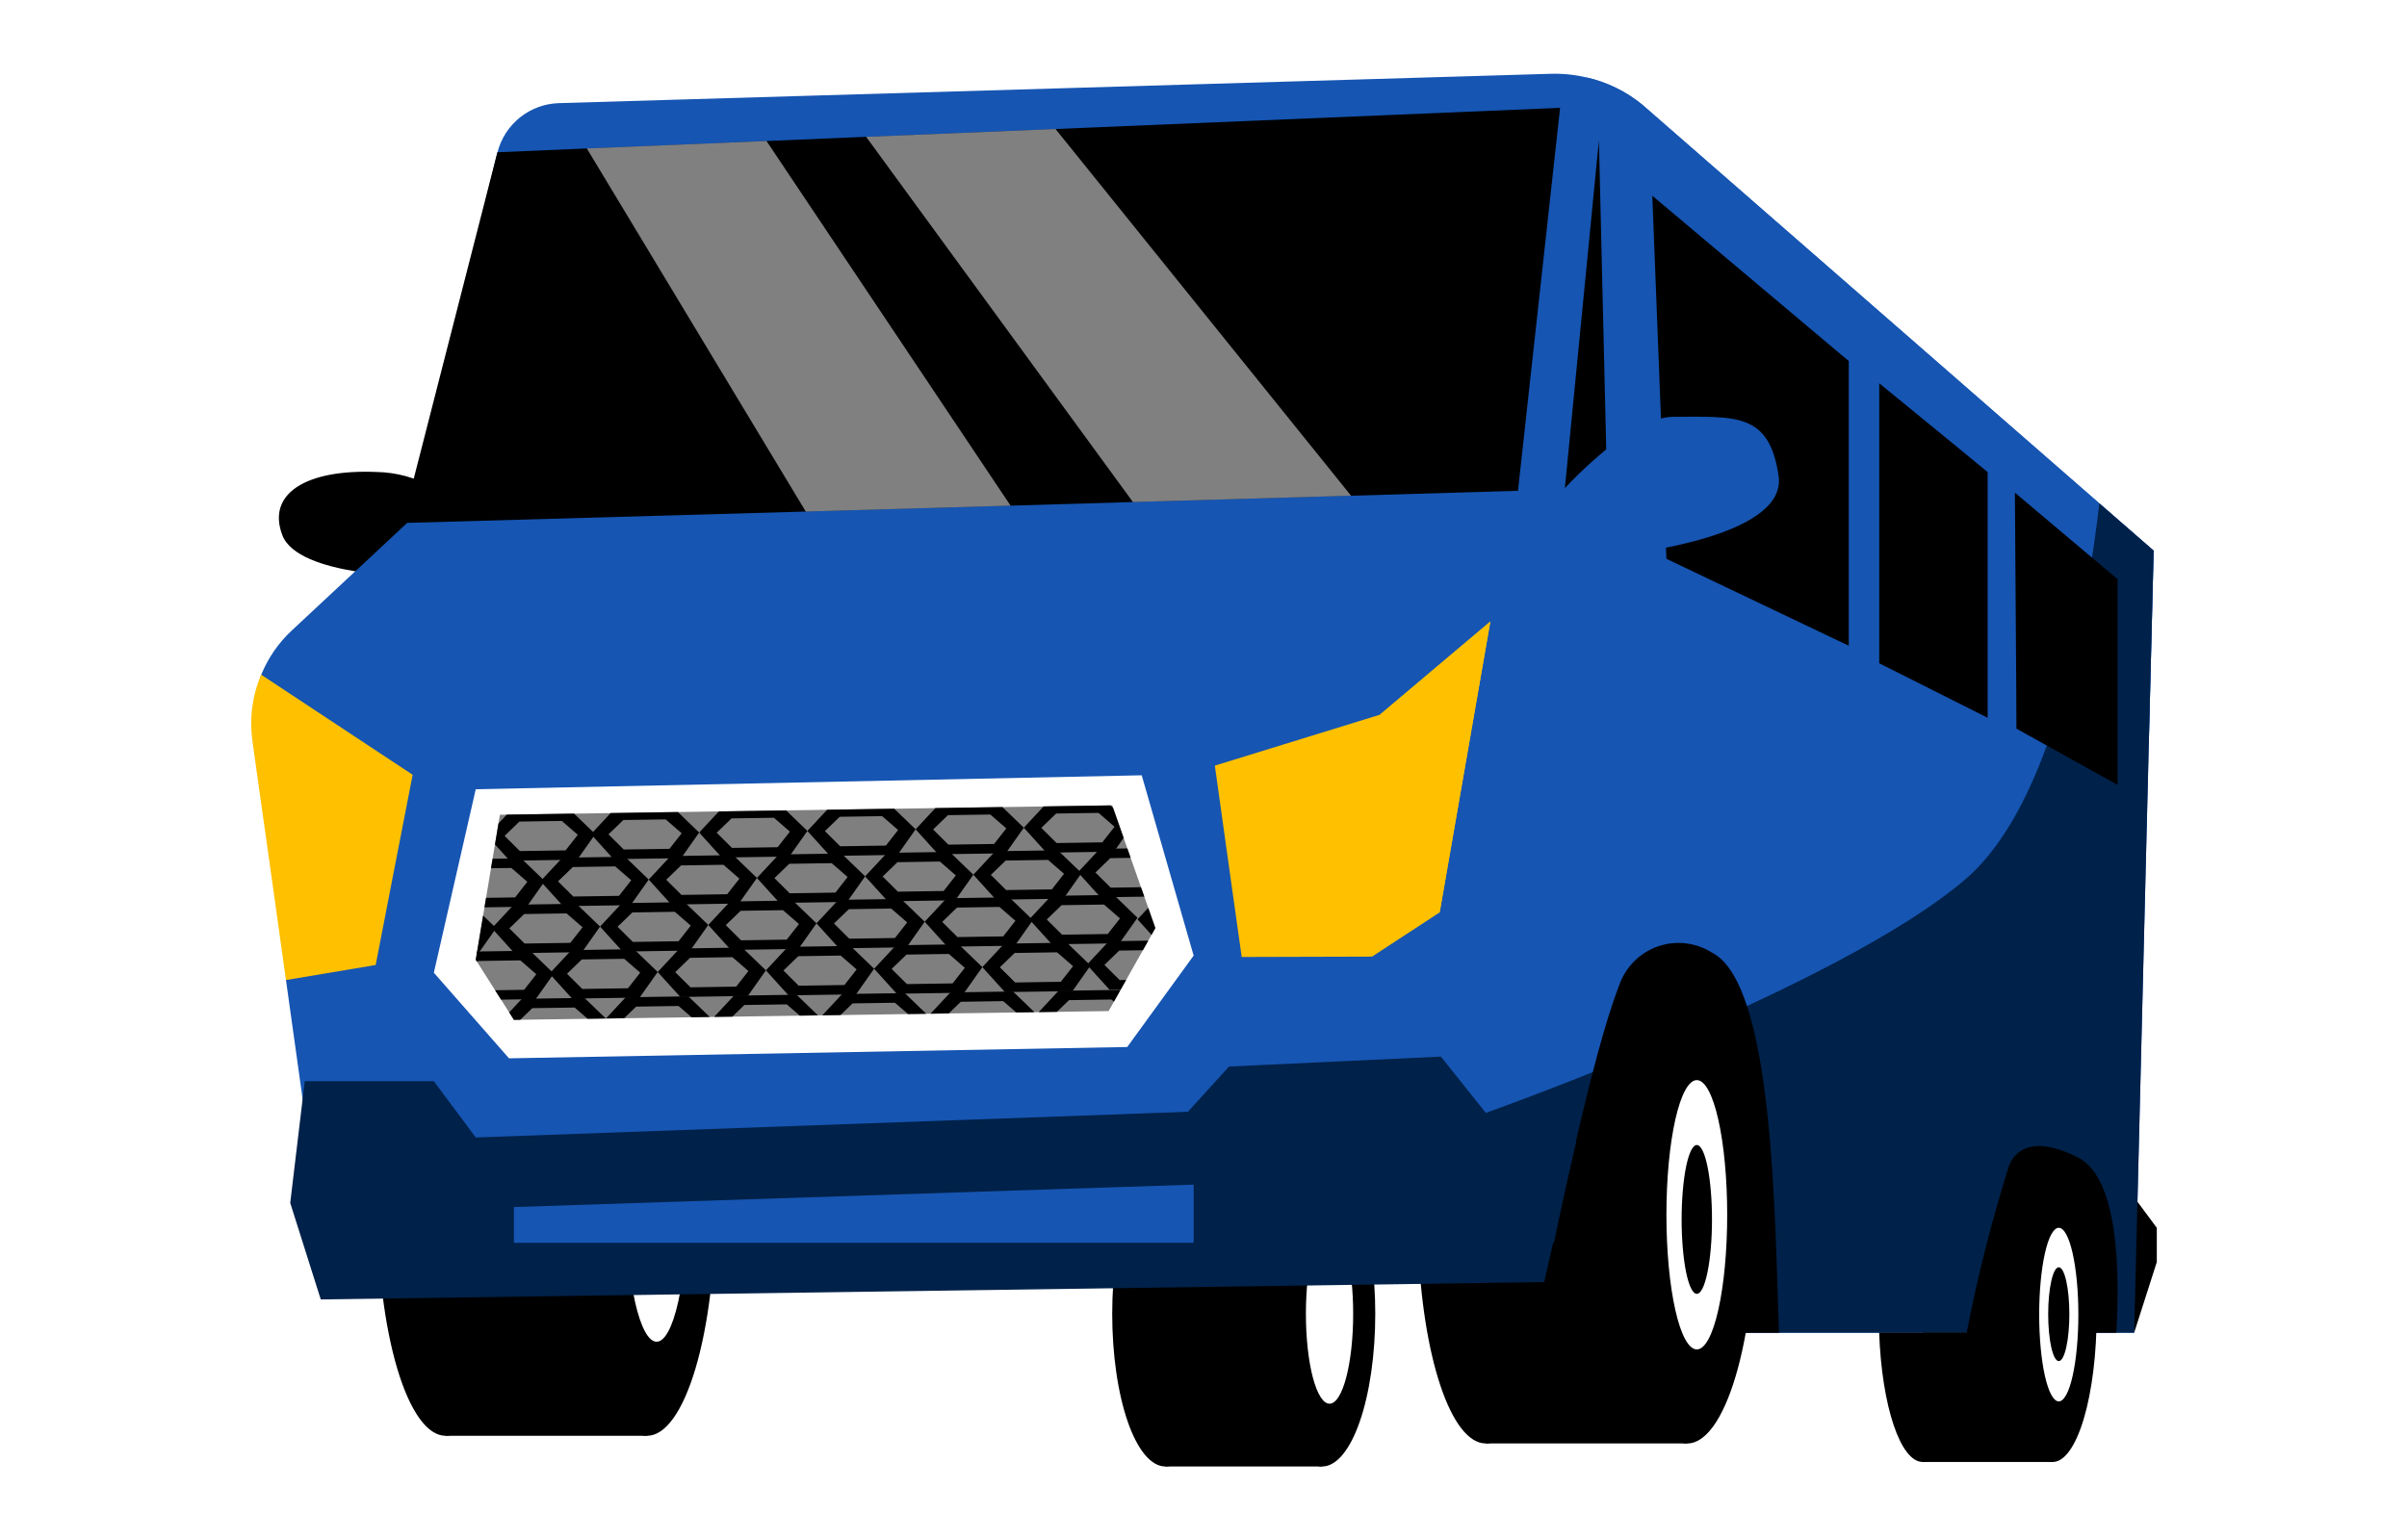 <svg xmlns="http://www.w3.org/2000/svg" xmlns:xlink="http://www.w3.org/1999/xlink" width="1200" zoomAndPan="magnify" viewBox="0 0 900 576" height="768" preserveAspectRatio="xMidYMid meet" version="1.0"><defs><clipPath id="c785dbe4e8"><path d="M 415 434 L 456 434 L 456 548.664 L 415 548.664 Z M 415 434 " clip-rule="nonzero"/></clipPath><clipPath id="d5276ba435"><path d="M 435 434 L 495 434 L 495 548.664 L 435 548.664 Z M 435 434 " clip-rule="nonzero"/></clipPath><clipPath id="4e0fc362d2"><path d="M 474 434 L 515 434 L 515 548.664 L 474 548.664 Z M 474 434 " clip-rule="nonzero"/></clipPath><clipPath id="221accbd0f"><path d="M 97 27.414 L 806 27.414 L 806 499 L 97 499 Z M 97 27.414 " clip-rule="nonzero"/></clipPath><clipPath id="bd264bec02"><path d="M 177 301 L 432 301 L 432 382 L 177 382 Z M 177 301 " clip-rule="nonzero"/></clipPath><clipPath id="66b8e50b35"><path d="M 186.926 304.738 L 177.883 358.969 L 192.156 381.453 L 414.52 378.164 L 431.996 347.125 L 415.863 301.23 Z M 186.926 304.738 " clip-rule="nonzero"/></clipPath><clipPath id="1db5dc4328"><path d="M 182 303 L 223 303 L 223 322 L 182 322 Z M 182 303 " clip-rule="nonzero"/></clipPath><clipPath id="772c698b64"><path d="M 186.926 304.738 L 177.883 358.969 L 192.156 381.453 L 414.52 378.164 L 431.996 347.125 L 415.863 301.23 Z M 186.926 304.738 " clip-rule="nonzero"/></clipPath><clipPath id="b9697d64ed"><path d="M 220 302 L 262 302 L 262 322 L 220 322 Z M 220 302 " clip-rule="nonzero"/></clipPath><clipPath id="6926d2ff45"><path d="M 186.926 304.738 L 177.883 358.969 L 192.156 381.453 L 414.52 378.164 L 431.996 347.125 L 415.863 301.23 Z M 186.926 304.738 " clip-rule="nonzero"/></clipPath><clipPath id="d73e638bf2"><path d="M 261 302 L 302 302 L 302 321 L 261 321 Z M 261 302 " clip-rule="nonzero"/></clipPath><clipPath id="6704c5b15d"><path d="M 186.926 304.738 L 177.883 358.969 L 192.156 381.453 L 414.52 378.164 L 431.996 347.125 L 415.863 301.23 Z M 186.926 304.738 " clip-rule="nonzero"/></clipPath><clipPath id="50d159207b"><path d="M 301 301 L 343 301 L 343 321 L 301 321 Z M 301 301 " clip-rule="nonzero"/></clipPath><clipPath id="ec1db1ca55"><path d="M 186.926 304.738 L 177.883 358.969 L 192.156 381.453 L 414.52 378.164 L 431.996 347.125 L 415.863 301.23 Z M 186.926 304.738 " clip-rule="nonzero"/></clipPath><clipPath id="b7f7883e03"><path d="M 342 301 L 383 301 L 383 320 L 342 320 Z M 342 301 " clip-rule="nonzero"/></clipPath><clipPath id="d476f8f9e1"><path d="M 186.926 304.738 L 177.883 358.969 L 192.156 381.453 L 414.52 378.164 L 431.996 347.125 L 415.863 301.23 Z M 186.926 304.738 " clip-rule="nonzero"/></clipPath><clipPath id="84f48e1891"><path d="M 382 301 L 424 301 L 424 319 L 382 319 Z M 382 301 " clip-rule="nonzero"/></clipPath><clipPath id="eca1e970d4"><path d="M 186.926 304.738 L 177.883 358.969 L 192.156 381.453 L 414.52 378.164 L 431.996 347.125 L 415.863 301.23 Z M 186.926 304.738 " clip-rule="nonzero"/></clipPath><clipPath id="14b53b8eee"><path d="M 177 321 L 204 321 L 204 340 L 177 340 Z M 177 321 " clip-rule="nonzero"/></clipPath><clipPath id="e2d7f417f8"><path d="M 186.926 304.738 L 177.883 358.969 L 192.156 381.453 L 414.52 378.164 L 431.996 347.125 L 415.863 301.23 Z M 186.926 304.738 " clip-rule="nonzero"/></clipPath><clipPath id="278d24d842"><path d="M 202 320 L 243 320 L 243 339 L 202 339 Z M 202 320 " clip-rule="nonzero"/></clipPath><clipPath id="6e4920825a"><path d="M 186.926 304.738 L 177.883 358.969 L 192.156 381.453 L 414.52 378.164 L 431.996 347.125 L 415.863 301.23 Z M 186.926 304.738 " clip-rule="nonzero"/></clipPath><clipPath id="30fed823f2"><path d="M 242 319 L 284 319 L 284 339 L 242 339 Z M 242 319 " clip-rule="nonzero"/></clipPath><clipPath id="e2593350e8"><path d="M 186.926 304.738 L 177.883 358.969 L 192.156 381.453 L 414.52 378.164 L 431.996 347.125 L 415.863 301.23 Z M 186.926 304.738 " clip-rule="nonzero"/></clipPath><clipPath id="6e4658a2bf"><path d="M 283 319 L 324 319 L 324 338 L 283 338 Z M 283 319 " clip-rule="nonzero"/></clipPath><clipPath id="1a33a8e785"><path d="M 186.926 304.738 L 177.883 358.969 L 192.156 381.453 L 414.52 378.164 L 431.996 347.125 L 415.863 301.23 Z M 186.926 304.738 " clip-rule="nonzero"/></clipPath><clipPath id="cd2f13e803"><path d="M 323 318 L 364 318 L 364 338 L 323 338 Z M 323 318 " clip-rule="nonzero"/></clipPath><clipPath id="945aac7dde"><path d="M 186.926 304.738 L 177.883 358.969 L 192.156 381.453 L 414.52 378.164 L 431.996 347.125 L 415.863 301.23 Z M 186.926 304.738 " clip-rule="nonzero"/></clipPath><clipPath id="35a0f96f3c"><path d="M 363 318 L 405 318 L 405 337 L 363 337 Z M 363 318 " clip-rule="nonzero"/></clipPath><clipPath id="9d9f4a6f81"><path d="M 186.926 304.738 L 177.883 358.969 L 192.156 381.453 L 414.52 378.164 L 431.996 347.125 L 415.863 301.23 Z M 186.926 304.738 " clip-rule="nonzero"/></clipPath><clipPath id="03047be018"><path d="M 403 317 L 432 317 L 432 336 L 403 336 Z M 403 317 " clip-rule="nonzero"/></clipPath><clipPath id="f9b28d55dc"><path d="M 186.926 304.738 L 177.883 358.969 L 192.156 381.453 L 414.52 378.164 L 431.996 347.125 L 415.863 301.23 Z M 186.926 304.738 " clip-rule="nonzero"/></clipPath><clipPath id="2ed19de2c3"><path d="M 177 355 L 208 355 L 208 375 L 177 375 Z M 177 355 " clip-rule="nonzero"/></clipPath><clipPath id="e88da8e074"><path d="M 186.926 304.738 L 177.883 358.969 L 192.156 381.453 L 414.52 378.164 L 431.996 347.125 L 415.863 301.23 Z M 186.926 304.738 " clip-rule="nonzero"/></clipPath><clipPath id="92f1d03ec4"><path d="M 205 355 L 246 355 L 246 374 L 205 374 Z M 205 355 " clip-rule="nonzero"/></clipPath><clipPath id="fc8c508e16"><path d="M 186.926 304.738 L 177.883 358.969 L 192.156 381.453 L 414.52 378.164 L 431.996 347.125 L 415.863 301.23 Z M 186.926 304.738 " clip-rule="nonzero"/></clipPath><clipPath id="6b38bf3f12"><path d="M 245 354 L 287 354 L 287 373 L 245 373 Z M 245 354 " clip-rule="nonzero"/></clipPath><clipPath id="263f8a4a38"><path d="M 186.926 304.738 L 177.883 358.969 L 192.156 381.453 L 414.52 378.164 L 431.996 347.125 L 415.863 301.23 Z M 186.926 304.738 " clip-rule="nonzero"/></clipPath><clipPath id="a93ee26817"><path d="M 286 353 L 327 353 L 327 373 L 286 373 Z M 286 353 " clip-rule="nonzero"/></clipPath><clipPath id="368aae9a41"><path d="M 186.926 304.738 L 177.883 358.969 L 192.156 381.453 L 414.52 378.164 L 431.996 347.125 L 415.863 301.23 Z M 186.926 304.738 " clip-rule="nonzero"/></clipPath><clipPath id="0325a98d92"><path d="M 326 353 L 368 353 L 368 372 L 326 372 Z M 326 353 " clip-rule="nonzero"/></clipPath><clipPath id="c20f7d8dd7"><path d="M 186.926 304.738 L 177.883 358.969 L 192.156 381.453 L 414.52 378.164 L 431.996 347.125 L 415.863 301.23 Z M 186.926 304.738 " clip-rule="nonzero"/></clipPath><clipPath id="0c7e935a0c"><path d="M 367 352 L 408 352 L 408 372 L 367 372 Z M 367 352 " clip-rule="nonzero"/></clipPath><clipPath id="b616a197e8"><path d="M 186.926 304.738 L 177.883 358.969 L 192.156 381.453 L 414.52 378.164 L 431.996 347.125 L 415.863 301.23 Z M 186.926 304.738 " clip-rule="nonzero"/></clipPath><clipPath id="414a627de6"><path d="M 406 351 L 432 351 L 432 371 L 406 371 Z M 406 351 " clip-rule="nonzero"/></clipPath><clipPath id="ff5545e926"><path d="M 186.926 304.738 L 177.883 358.969 L 192.156 381.453 L 414.52 378.164 L 431.996 347.125 L 415.863 301.23 Z M 186.926 304.738 " clip-rule="nonzero"/></clipPath><clipPath id="b3be64d303"><path d="M 186 373 L 228 373 L 228 382 L 186 382 Z M 186 373 " clip-rule="nonzero"/></clipPath><clipPath id="de484b5735"><path d="M 186.926 304.738 L 177.883 358.969 L 192.156 381.453 L 414.52 378.164 L 431.996 347.125 L 415.863 301.23 Z M 186.926 304.738 " clip-rule="nonzero"/></clipPath><clipPath id="fe9a75af7c"><path d="M 225 372 L 267 372 L 267 382 L 225 382 Z M 225 372 " clip-rule="nonzero"/></clipPath><clipPath id="e43f38cc61"><path d="M 186.926 304.738 L 177.883 358.969 L 192.156 381.453 L 414.52 378.164 L 431.996 347.125 L 415.863 301.23 Z M 186.926 304.738 " clip-rule="nonzero"/></clipPath><clipPath id="ddb5e21471"><path d="M 266 372 L 307 372 L 307 382 L 266 382 Z M 266 372 " clip-rule="nonzero"/></clipPath><clipPath id="2021ede805"><path d="M 186.926 304.738 L 177.883 358.969 L 192.156 381.453 L 414.52 378.164 L 431.996 347.125 L 415.863 301.23 Z M 186.926 304.738 " clip-rule="nonzero"/></clipPath><clipPath id="9c8950dfb5"><path d="M 306 371 L 348 371 L 348 382 L 306 382 Z M 306 371 " clip-rule="nonzero"/></clipPath><clipPath id="71eea22a3f"><path d="M 186.926 304.738 L 177.883 358.969 L 192.156 381.453 L 414.52 378.164 L 431.996 347.125 L 415.863 301.23 Z M 186.926 304.738 " clip-rule="nonzero"/></clipPath><clipPath id="853cb9bda7"><path d="M 347 370 L 388 370 L 388 382 L 347 382 Z M 347 370 " clip-rule="nonzero"/></clipPath><clipPath id="81f71cd005"><path d="M 186.926 304.738 L 177.883 358.969 L 192.156 381.453 L 414.52 378.164 L 431.996 347.125 L 415.863 301.23 Z M 186.926 304.738 " clip-rule="nonzero"/></clipPath><clipPath id="9da7e2561c"><path d="M 387 370 L 429 370 L 429 382 L 387 382 Z M 387 370 " clip-rule="nonzero"/></clipPath><clipPath id="9e597732b6"><path d="M 186.926 304.738 L 177.883 358.969 L 192.156 381.453 L 414.52 378.164 L 431.996 347.125 L 415.863 301.23 Z M 186.926 304.738 " clip-rule="nonzero"/></clipPath><clipPath id="3cfca60989"><path d="M 177 338 L 186 338 L 186 358 L 177 358 Z M 177 338 " clip-rule="nonzero"/></clipPath><clipPath id="63dd70a4b0"><path d="M 186.926 304.738 L 177.883 358.969 L 192.156 381.453 L 414.52 378.164 L 431.996 347.125 L 415.863 301.23 Z M 186.926 304.738 " clip-rule="nonzero"/></clipPath><clipPath id="075935a645"><path d="M 183 338 L 225 338 L 225 357 L 183 357 Z M 183 338 " clip-rule="nonzero"/></clipPath><clipPath id="9b470f1d60"><path d="M 186.926 304.738 L 177.883 358.969 L 192.156 381.453 L 414.52 378.164 L 431.996 347.125 L 415.863 301.23 Z M 186.926 304.738 " clip-rule="nonzero"/></clipPath><clipPath id="6d804d88a0"><path d="M 224 337 L 265 337 L 265 356 L 224 356 Z M 224 337 " clip-rule="nonzero"/></clipPath><clipPath id="eeed10768b"><path d="M 186.926 304.738 L 177.883 358.969 L 192.156 381.453 L 414.52 378.164 L 431.996 347.125 L 415.863 301.23 Z M 186.926 304.738 " clip-rule="nonzero"/></clipPath><clipPath id="26f1dbd239"><path d="M 264 336 L 306 336 L 306 356 L 264 356 Z M 264 336 " clip-rule="nonzero"/></clipPath><clipPath id="10e3333fbd"><path d="M 186.926 304.738 L 177.883 358.969 L 192.156 381.453 L 414.52 378.164 L 431.996 347.125 L 415.863 301.23 Z M 186.926 304.738 " clip-rule="nonzero"/></clipPath><clipPath id="614d1f7815"><path d="M 305 336 L 346 336 L 346 355 L 305 355 Z M 305 336 " clip-rule="nonzero"/></clipPath><clipPath id="97ec76281e"><path d="M 186.926 304.738 L 177.883 358.969 L 192.156 381.453 L 414.52 378.164 L 431.996 347.125 L 415.863 301.23 Z M 186.926 304.738 " clip-rule="nonzero"/></clipPath><clipPath id="164bc8e2b1"><path d="M 345 335 L 387 335 L 387 355 L 345 355 Z M 345 335 " clip-rule="nonzero"/></clipPath><clipPath id="33bb4b1e41"><path d="M 186.926 304.738 L 177.883 358.969 L 192.156 381.453 L 414.52 378.164 L 431.996 347.125 L 415.863 301.23 Z M 186.926 304.738 " clip-rule="nonzero"/></clipPath><clipPath id="bf0c3e3ff9"><path d="M 384 334 L 426 334 L 426 354 L 384 354 Z M 384 334 " clip-rule="nonzero"/></clipPath><clipPath id="d96a5ada04"><path d="M 186.926 304.738 L 177.883 358.969 L 192.156 381.453 L 414.52 378.164 L 431.996 347.125 L 415.863 301.23 Z M 186.926 304.738 " clip-rule="nonzero"/></clipPath><clipPath id="5313613715"><path d="M 425 334 L 432 334 L 432 354 L 425 354 Z M 425 334 " clip-rule="nonzero"/></clipPath><clipPath id="2aabe9cb15"><path d="M 186.926 304.738 L 177.883 358.969 L 192.156 381.453 L 414.52 378.164 L 431.996 347.125 L 415.863 301.23 Z M 186.926 304.738 " clip-rule="nonzero"/></clipPath></defs><rect x="-90" width="1080" fill="#ffffff" y="-57.6" height="691.2" fill-opacity="1"/><rect x="-90" width="1080" fill="#ffffff" y="-57.6" height="691.2" fill-opacity="1"/><path fill="#000000" d="M 155.969 215.633 C 155.969 215.633 111.504 215.668 105.582 200.195 C 99.664 184.723 114.262 175.434 140.785 176.531 C 142.641 176.566 144.488 176.711 146.324 176.977 C 148.164 177.238 149.977 177.617 151.77 178.105 C 153.559 178.598 155.312 179.199 157.031 179.906 C 158.746 180.617 160.41 181.434 162.023 182.352 C 163.641 183.27 165.191 184.285 166.676 185.398 C 168.164 186.512 169.574 187.711 170.914 189 C 172.25 190.289 173.5 191.656 174.668 193.105 C 175.832 194.551 176.906 196.062 177.883 197.645 Z M 155.969 215.633 " fill-opacity="1" fill-rule="nonzero"/><g clip-path="url(#c785dbe4e8)"><path fill="#000000" d="M 455.605 491.391 C 455.605 493.262 455.574 495.129 455.512 496.988 C 455.445 498.852 455.352 500.699 455.227 502.531 C 455.098 504.367 454.941 506.18 454.75 507.969 C 454.562 509.758 454.344 511.52 454.094 513.246 C 453.844 514.973 453.566 516.664 453.262 518.312 C 452.953 519.961 452.621 521.566 452.258 523.121 C 451.895 524.676 451.508 526.176 451.098 527.621 C 450.684 529.066 450.246 530.453 449.785 531.773 C 449.328 533.098 448.844 534.352 448.34 535.539 C 447.84 536.727 447.316 537.836 446.773 538.875 C 446.234 539.914 445.676 540.875 445.102 541.758 C 444.527 542.641 443.941 543.438 443.34 544.156 C 442.738 544.871 442.125 545.5 441.504 546.043 C 440.883 546.586 440.25 547.039 439.613 547.406 C 438.973 547.77 438.332 548.043 437.684 548.227 C 437.035 548.41 436.387 548.5 435.734 548.5 C 435.086 548.5 434.438 548.41 433.789 548.227 C 433.141 548.043 432.496 547.77 431.859 547.406 C 431.223 547.039 430.59 546.586 429.969 546.043 C 429.344 545.5 428.734 544.871 428.133 544.156 C 427.531 543.438 426.941 542.641 426.367 541.758 C 425.793 540.875 425.238 539.914 424.695 538.875 C 424.156 537.836 423.633 536.727 423.129 535.539 C 422.625 534.352 422.145 533.098 421.684 531.773 C 421.227 530.453 420.789 529.066 420.375 527.621 C 419.961 526.176 419.574 524.676 419.215 523.121 C 418.852 521.566 418.52 519.961 418.211 518.312 C 417.906 516.664 417.625 514.973 417.379 513.246 C 417.129 511.52 416.91 509.758 416.719 507.969 C 416.531 506.18 416.375 504.367 416.246 502.531 C 416.121 500.699 416.023 498.852 415.961 496.988 C 415.898 495.129 415.863 493.262 415.863 491.391 C 415.863 489.52 415.898 487.656 415.961 485.793 C 416.023 483.934 416.121 482.082 416.246 480.25 C 416.375 478.414 416.531 476.602 416.719 474.812 C 416.91 473.023 417.129 471.266 417.379 469.535 C 417.625 467.809 417.906 466.117 418.211 464.469 C 418.52 462.82 418.852 461.219 419.215 459.664 C 419.574 458.105 419.961 456.605 420.375 455.16 C 420.789 453.715 421.227 452.332 421.684 451.008 C 422.145 449.684 422.625 448.43 423.129 447.242 C 423.633 446.059 424.156 444.945 424.695 443.906 C 425.238 442.867 425.793 441.906 426.367 441.023 C 426.941 440.141 427.531 439.344 428.133 438.629 C 428.734 437.914 429.344 437.281 429.969 436.738 C 430.59 436.195 431.223 435.742 431.859 435.379 C 432.496 435.012 433.141 434.738 433.789 434.555 C 434.438 434.371 435.086 434.281 435.734 434.281 C 436.387 434.281 437.035 434.371 437.684 434.555 C 438.332 434.738 438.973 435.012 439.613 435.379 C 440.25 435.742 440.883 436.195 441.504 436.738 C 442.125 437.281 442.738 437.914 443.34 438.629 C 443.941 439.344 444.527 440.141 445.102 441.023 C 445.676 441.906 446.234 442.867 446.773 443.906 C 447.316 444.945 447.84 446.059 448.34 447.246 C 448.844 448.43 449.328 449.684 449.785 451.008 C 450.246 452.332 450.684 453.715 451.098 455.16 C 451.508 456.605 451.895 458.105 452.258 459.664 C 452.621 461.219 452.953 462.82 453.262 464.469 C 453.566 466.117 453.844 467.809 454.094 469.535 C 454.344 471.266 454.562 473.023 454.75 474.812 C 454.941 476.602 455.098 478.414 455.227 480.25 C 455.352 482.082 455.445 483.934 455.512 485.793 C 455.574 487.656 455.605 489.52 455.605 491.391 Z M 455.605 491.391 " fill-opacity="1" fill-rule="nonzero"/></g><g clip-path="url(#d5276ba435)"><path fill="#000000" d="M 435.734 434.281 L 494.352 434.281 L 494.352 548.5 L 435.734 548.5 Z M 435.734 434.281 " fill-opacity="1" fill-rule="nonzero"/></g><g clip-path="url(#4e0fc362d2)"><path fill="#000000" d="M 514.223 491.391 C 514.223 493.262 514.191 495.129 514.129 496.988 C 514.062 498.852 513.969 500.699 513.844 502.531 C 513.715 504.367 513.559 506.18 513.367 507.969 C 513.18 509.758 512.961 511.52 512.711 513.246 C 512.461 514.973 512.184 516.664 511.879 518.312 C 511.57 519.961 511.238 521.566 510.875 523.121 C 510.512 524.676 510.125 526.176 509.715 527.621 C 509.301 529.066 508.863 530.453 508.402 531.773 C 507.945 533.098 507.461 534.352 506.957 535.539 C 506.457 536.727 505.934 537.836 505.395 538.875 C 504.852 539.914 504.293 540.875 503.719 541.758 C 503.145 542.641 502.559 543.438 501.957 544.156 C 501.355 544.871 500.742 545.5 500.121 546.043 C 499.5 546.586 498.867 547.039 498.23 547.406 C 497.59 547.77 496.949 548.043 496.301 548.227 C 495.652 548.41 495.004 548.5 494.352 548.5 C 493.703 548.5 493.055 548.41 492.406 548.227 C 491.758 548.043 491.113 547.77 490.477 547.406 C 489.84 547.039 489.207 546.586 488.586 546.043 C 487.961 545.5 487.352 544.871 486.75 544.156 C 486.148 543.438 485.559 542.641 484.984 541.758 C 484.41 540.875 483.855 539.914 483.312 538.875 C 482.773 537.836 482.25 536.727 481.746 535.539 C 481.242 534.352 480.762 533.098 480.301 531.773 C 479.844 530.453 479.406 529.066 478.992 527.621 C 478.578 526.176 478.191 524.676 477.832 523.121 C 477.469 521.566 477.137 519.961 476.828 518.312 C 476.523 516.664 476.242 514.973 475.996 513.246 C 475.746 511.52 475.527 509.758 475.34 507.969 C 475.148 506.18 474.992 504.367 474.863 502.531 C 474.738 500.699 474.641 498.852 474.578 496.988 C 474.516 495.129 474.48 493.262 474.48 491.391 C 474.48 489.52 474.516 487.656 474.578 485.793 C 474.641 483.934 474.738 482.082 474.863 480.25 C 474.992 478.414 475.148 476.602 475.34 474.812 C 475.527 473.023 475.746 471.266 475.996 469.535 C 476.242 467.809 476.523 466.117 476.828 464.469 C 477.137 462.82 477.469 461.219 477.832 459.664 C 478.191 458.105 478.578 456.605 478.992 455.16 C 479.406 453.715 479.844 452.332 480.301 451.008 C 480.762 449.684 481.242 448.43 481.746 447.242 C 482.25 446.059 482.773 444.945 483.312 443.906 C 483.855 442.867 484.41 441.906 484.984 441.023 C 485.559 440.141 486.148 439.344 486.75 438.629 C 487.352 437.914 487.961 437.281 488.586 436.738 C 489.207 436.195 489.84 435.742 490.477 435.379 C 491.113 435.012 491.758 434.738 492.406 434.555 C 493.055 434.371 493.703 434.281 494.352 434.281 C 495.004 434.281 495.652 434.371 496.301 434.555 C 496.949 434.738 497.59 435.012 498.23 435.379 C 498.867 435.742 499.5 436.195 500.121 436.738 C 500.742 437.281 501.355 437.914 501.957 438.629 C 502.559 439.344 503.145 440.141 503.719 441.023 C 504.293 441.906 504.852 442.867 505.395 443.906 C 505.934 444.945 506.457 446.059 506.957 447.246 C 507.461 448.43 507.945 449.684 508.402 451.008 C 508.863 452.332 509.301 453.715 509.715 455.16 C 510.125 456.605 510.512 458.105 510.875 459.664 C 511.238 461.219 511.57 462.82 511.879 464.469 C 512.184 466.117 512.461 467.809 512.711 469.535 C 512.961 471.266 513.18 473.023 513.367 474.812 C 513.559 476.602 513.715 478.414 513.844 480.25 C 513.969 482.082 514.062 483.934 514.129 485.793 C 514.191 487.656 514.223 489.52 514.223 491.391 Z M 514.223 491.391 " fill-opacity="1" fill-rule="nonzero"/></g><path fill="#ffffff" d="M 505.965 491.391 C 505.965 492.492 505.949 493.59 505.922 494.688 C 505.895 495.781 505.852 496.871 505.793 497.949 C 505.738 499.031 505.668 500.098 505.582 501.152 C 505.5 502.207 505.402 503.242 505.293 504.258 C 505.18 505.277 505.059 506.27 504.922 507.242 C 504.785 508.215 504.637 509.156 504.473 510.07 C 504.312 510.988 504.141 511.871 503.957 512.723 C 503.773 513.574 503.578 514.391 503.375 515.168 C 503.172 515.945 502.957 516.684 502.734 517.383 C 502.508 518.082 502.277 518.738 502.035 519.348 C 501.797 519.961 501.547 520.527 501.293 521.047 C 501.035 521.566 500.777 522.035 500.508 522.457 C 500.242 522.879 499.969 523.25 499.691 523.566 C 499.414 523.887 499.133 524.156 498.852 524.371 C 498.566 524.586 498.281 524.746 497.992 524.855 C 497.703 524.961 497.414 525.016 497.125 525.016 C 496.836 525.016 496.547 524.961 496.258 524.855 C 495.973 524.746 495.688 524.586 495.402 524.371 C 495.117 524.156 494.836 523.887 494.559 523.566 C 494.285 523.25 494.012 522.879 493.742 522.457 C 493.477 522.035 493.215 521.566 492.961 521.047 C 492.703 520.527 492.457 519.961 492.215 519.348 C 491.977 518.738 491.742 518.082 491.52 517.383 C 491.297 516.684 491.082 515.945 490.875 515.168 C 490.672 514.391 490.477 513.574 490.293 512.723 C 490.109 511.871 489.938 510.988 489.777 510.07 C 489.617 509.156 489.469 508.215 489.332 507.242 C 489.195 506.27 489.07 505.277 488.961 504.258 C 488.852 503.242 488.754 502.207 488.668 501.152 C 488.586 500.098 488.516 499.031 488.457 497.949 C 488.402 496.871 488.359 495.781 488.332 494.688 C 488.301 493.59 488.289 492.492 488.289 491.391 C 488.289 490.289 488.301 489.191 488.332 488.094 C 488.359 487 488.402 485.91 488.457 484.832 C 488.516 483.75 488.586 482.684 488.668 481.629 C 488.754 480.578 488.852 479.539 488.961 478.523 C 489.07 477.508 489.195 476.512 489.332 475.539 C 489.469 474.57 489.617 473.625 489.777 472.711 C 489.938 471.793 490.109 470.91 490.293 470.059 C 490.477 469.207 490.672 468.395 490.875 467.613 C 491.082 466.836 491.297 466.098 491.52 465.398 C 491.742 464.699 491.977 464.043 492.215 463.434 C 492.457 462.82 492.703 462.254 492.961 461.738 C 493.215 461.219 493.477 460.746 493.742 460.324 C 494.012 459.906 494.285 459.535 494.559 459.215 C 494.836 458.895 495.117 458.629 495.402 458.414 C 495.688 458.199 495.973 458.035 496.258 457.93 C 496.547 457.82 496.836 457.766 497.125 457.766 C 497.414 457.766 497.703 457.82 497.992 457.93 C 498.281 458.035 498.566 458.199 498.852 458.414 C 499.133 458.629 499.414 458.895 499.691 459.215 C 499.969 459.535 500.242 459.906 500.508 460.324 C 500.777 460.746 501.035 461.219 501.293 461.738 C 501.547 462.254 501.797 462.82 502.035 463.434 C 502.277 464.043 502.508 464.699 502.734 465.398 C 502.957 466.098 503.172 466.836 503.375 467.613 C 503.578 468.395 503.773 469.207 503.957 470.059 C 504.141 470.91 504.312 471.793 504.473 472.711 C 504.637 473.625 504.785 474.57 504.922 475.539 C 505.059 476.512 505.18 477.508 505.293 478.523 C 505.402 479.539 505.5 480.578 505.582 481.629 C 505.668 482.684 505.738 483.75 505.793 484.832 C 505.852 485.91 505.895 487 505.922 488.094 C 505.949 489.191 505.965 490.289 505.965 491.391 Z M 505.965 491.391 " fill-opacity="1" fill-rule="nonzero"/><path fill="#000000" d="M 192.156 451.469 C 192.156 454.273 192.117 457.066 192.035 459.855 C 191.953 462.645 191.832 465.414 191.668 468.16 C 191.504 470.91 191.301 473.625 191.059 476.305 C 190.816 478.984 190.535 481.621 190.215 484.211 C 189.895 486.797 189.535 489.328 189.141 491.801 C 188.746 494.27 188.316 496.672 187.852 499 C 187.387 501.332 186.891 503.578 186.359 505.742 C 185.828 507.91 185.27 509.984 184.676 511.965 C 184.086 513.945 183.465 515.824 182.82 517.602 C 182.172 519.379 181.504 521.047 180.805 522.605 C 180.109 524.16 179.395 525.602 178.656 526.922 C 177.918 528.242 177.164 529.438 176.391 530.512 C 175.617 531.582 174.832 532.523 174.031 533.34 C 173.23 534.152 172.422 534.832 171.598 535.379 C 170.777 535.926 169.953 536.336 169.121 536.609 C 168.289 536.887 167.453 537.023 166.617 537.023 C 165.781 537.023 164.945 536.887 164.113 536.609 C 163.281 536.336 162.453 535.926 161.633 535.379 C 160.812 534.832 160.004 534.152 159.203 533.34 C 158.402 532.523 157.617 531.582 156.844 530.512 C 156.07 529.438 155.316 528.242 154.578 526.922 C 153.84 525.602 153.121 524.16 152.426 522.605 C 151.73 521.047 151.059 519.379 150.414 517.602 C 149.766 515.824 149.148 513.945 148.559 511.965 C 147.965 509.984 147.402 507.91 146.875 505.742 C 146.344 503.578 145.844 501.332 145.379 499 C 144.914 496.672 144.484 494.27 144.09 491.801 C 143.699 489.328 143.34 486.797 143.02 484.211 C 142.699 481.621 142.418 478.984 142.176 476.305 C 141.934 473.625 141.73 470.91 141.566 468.16 C 141.402 465.414 141.281 462.645 141.199 459.855 C 141.117 457.066 141.074 454.273 141.074 451.469 C 141.074 448.668 141.117 445.875 141.199 443.086 C 141.281 440.297 141.402 437.527 141.566 434.781 C 141.73 432.031 141.934 429.316 142.176 426.637 C 142.418 423.953 142.699 421.32 143.02 418.73 C 143.34 416.141 143.699 413.613 144.094 411.141 C 144.484 408.672 144.914 406.27 145.379 403.941 C 145.844 401.609 146.344 399.363 146.875 397.195 C 147.402 395.031 147.965 392.957 148.559 390.977 C 149.148 388.996 149.766 387.113 150.414 385.336 C 151.059 383.559 151.73 381.895 152.426 380.336 C 153.121 378.781 153.84 377.34 154.578 376.02 C 155.316 374.699 156.07 373.504 156.844 372.43 C 157.617 371.359 158.402 370.414 159.203 369.602 C 160.004 368.789 160.812 368.109 161.633 367.562 C 162.453 367.016 163.281 366.605 164.113 366.328 C 164.945 366.055 165.781 365.918 166.617 365.918 C 167.453 365.918 168.289 366.055 169.121 366.328 C 169.953 366.605 170.777 367.016 171.598 367.562 C 172.422 368.109 173.23 368.789 174.031 369.602 C 174.832 370.414 175.617 371.359 176.391 372.43 C 177.164 373.504 177.918 374.699 178.656 376.02 C 179.395 377.34 180.109 378.781 180.805 380.336 C 181.504 381.895 182.172 383.559 182.82 385.336 C 183.465 387.113 184.086 388.996 184.676 390.977 C 185.27 392.957 185.828 395.031 186.359 397.195 C 186.891 399.363 187.387 401.609 187.852 403.941 C 188.316 406.27 188.746 408.672 189.141 411.141 C 189.535 413.613 189.895 416.141 190.215 418.73 C 190.535 421.32 190.816 423.953 191.059 426.637 C 191.301 429.316 191.504 432.031 191.668 434.781 C 191.832 437.527 191.953 440.297 192.035 443.086 C 192.117 445.875 192.156 448.668 192.156 451.469 Z M 192.156 451.469 " fill-opacity="1" fill-rule="nonzero"/><path fill="#000000" d="M 166.617 365.926 L 241.953 365.926 L 241.953 537.023 L 166.617 537.023 Z M 166.617 365.926 " fill-opacity="1" fill-rule="nonzero"/><path fill="#000000" d="M 267.492 451.469 C 267.492 454.273 267.453 457.066 267.371 459.855 C 267.289 462.645 267.164 465.414 267 468.16 C 266.84 470.91 266.637 473.625 266.395 476.305 C 266.148 478.984 265.867 481.621 265.547 484.211 C 265.227 486.797 264.871 489.328 264.477 491.801 C 264.082 494.27 263.652 496.672 263.188 499 C 262.723 501.332 262.227 503.578 261.695 505.742 C 261.164 507.91 260.602 509.984 260.012 511.965 C 259.422 513.945 258.801 515.824 258.156 517.602 C 257.508 519.379 256.836 521.047 256.141 522.605 C 255.445 524.16 254.73 525.602 253.992 526.922 C 253.254 528.242 252.5 529.438 251.727 530.512 C 250.953 531.582 250.168 532.523 249.367 533.34 C 248.566 534.152 247.754 534.832 246.934 535.379 C 246.113 535.926 245.289 536.336 244.457 536.609 C 243.621 536.887 242.789 537.023 241.953 537.023 C 241.113 537.023 240.281 536.887 239.449 536.609 C 238.617 536.336 237.789 535.926 236.969 535.379 C 236.148 534.832 235.34 534.152 234.539 533.34 C 233.738 532.523 232.949 531.582 232.176 530.512 C 231.406 529.438 230.648 528.242 229.91 526.922 C 229.176 525.602 228.457 524.16 227.762 522.605 C 227.066 521.047 226.395 519.379 225.75 517.602 C 225.102 515.824 224.484 513.945 223.891 511.965 C 223.301 509.984 222.738 507.91 222.207 505.742 C 221.676 503.578 221.18 501.332 220.715 499 C 220.25 496.672 219.82 494.27 219.426 491.801 C 219.031 489.328 218.676 486.797 218.355 484.211 C 218.035 481.621 217.754 478.984 217.512 476.305 C 217.27 473.625 217.066 470.91 216.902 468.16 C 216.738 465.414 216.617 462.645 216.535 459.855 C 216.453 457.066 216.41 454.273 216.41 451.469 C 216.41 448.668 216.453 445.875 216.535 443.086 C 216.617 440.297 216.738 437.527 216.902 434.781 C 217.066 432.031 217.27 429.316 217.512 426.637 C 217.754 423.953 218.035 421.32 218.355 418.73 C 218.676 416.141 219.031 413.613 219.426 411.141 C 219.82 408.672 220.25 406.27 220.715 403.941 C 221.18 401.609 221.676 399.363 222.207 397.195 C 222.738 395.031 223.301 392.957 223.891 390.977 C 224.484 388.996 225.102 387.113 225.75 385.336 C 226.395 383.559 227.066 381.895 227.762 380.336 C 228.457 378.781 229.176 377.34 229.91 376.02 C 230.648 374.699 231.406 373.504 232.176 372.43 C 232.949 371.359 233.738 370.414 234.539 369.602 C 235.34 368.789 236.148 368.109 236.969 367.562 C 237.789 367.016 238.617 366.605 239.449 366.328 C 240.281 366.055 241.113 365.918 241.953 365.918 C 242.789 365.918 243.621 366.055 244.457 366.328 C 245.289 366.605 246.113 367.016 246.934 367.562 C 247.754 368.109 248.566 368.789 249.367 369.602 C 250.168 370.414 250.953 371.359 251.727 372.43 C 252.5 373.504 253.254 374.699 253.992 376.02 C 254.73 377.34 255.445 378.781 256.141 380.336 C 256.836 381.895 257.508 383.559 258.156 385.336 C 258.801 387.113 259.422 388.996 260.012 390.977 C 260.602 392.957 261.164 395.031 261.695 397.195 C 262.227 399.363 262.723 401.609 263.188 403.941 C 263.652 406.27 264.082 408.672 264.477 411.141 C 264.871 413.613 265.227 416.141 265.547 418.73 C 265.867 421.32 266.148 423.953 266.395 426.637 C 266.637 429.316 266.84 432.031 267 434.781 C 267.164 437.527 267.289 440.297 267.371 443.086 C 267.453 445.875 267.492 448.668 267.492 451.469 Z M 267.492 451.469 " fill-opacity="1" fill-rule="nonzero"/><path fill="#ffffff" d="M 256.875 451.469 C 256.875 453.121 256.859 454.766 256.82 456.406 C 256.785 458.047 256.73 459.68 256.66 461.297 C 256.586 462.914 256.496 464.512 256.387 466.09 C 256.281 467.668 256.152 469.223 256.012 470.746 C 255.871 472.27 255.711 473.758 255.535 475.215 C 255.359 476.668 255.168 478.082 254.961 479.453 C 254.754 480.824 254.535 482.148 254.297 483.422 C 254.062 484.699 253.812 485.918 253.547 487.086 C 253.285 488.254 253.012 489.359 252.723 490.406 C 252.434 491.453 252.137 492.434 251.828 493.348 C 251.52 494.266 251.199 495.113 250.871 495.891 C 250.543 496.668 250.207 497.371 249.863 498.004 C 249.52 498.637 249.168 499.191 248.812 499.668 C 248.457 500.148 248.098 500.547 247.73 500.871 C 247.367 501.191 247 501.434 246.629 501.594 C 246.258 501.758 245.887 501.84 245.516 501.84 C 245.141 501.84 244.77 501.758 244.402 501.594 C 244.031 501.434 243.664 501.191 243.297 500.871 C 242.934 500.547 242.574 500.148 242.215 499.668 C 241.859 499.191 241.512 498.637 241.168 498.004 C 240.824 497.371 240.488 496.668 240.16 495.891 C 239.832 495.113 239.512 494.266 239.203 493.348 C 238.895 492.434 238.594 491.453 238.305 490.406 C 238.02 489.359 237.742 488.254 237.48 487.086 C 237.219 485.918 236.969 484.699 236.73 483.422 C 236.496 482.148 236.273 480.824 236.066 479.453 C 235.859 478.082 235.668 476.668 235.496 475.215 C 235.32 473.758 235.16 472.27 235.016 470.746 C 234.875 469.223 234.75 467.668 234.641 466.09 C 234.535 464.512 234.445 462.914 234.371 461.297 C 234.297 459.68 234.242 458.047 234.207 456.406 C 234.172 454.766 234.152 453.121 234.152 451.469 C 234.152 449.82 234.172 448.176 234.207 446.535 C 234.242 444.891 234.297 443.262 234.371 441.645 C 234.445 440.027 234.535 438.426 234.641 436.848 C 234.75 435.27 234.875 433.719 235.016 432.195 C 235.16 430.672 235.32 429.184 235.496 427.727 C 235.668 426.273 235.859 424.859 236.066 423.488 C 236.273 422.117 236.496 420.793 236.73 419.516 C 236.969 418.242 237.219 417.02 237.48 415.855 C 237.742 414.688 238.02 413.582 238.305 412.535 C 238.594 411.488 238.895 410.508 239.203 409.59 C 239.512 408.676 239.832 407.828 240.16 407.051 C 240.488 406.273 240.824 405.566 241.168 404.938 C 241.512 404.305 241.859 403.75 242.215 403.27 C 242.574 402.793 242.934 402.391 243.297 402.07 C 243.664 401.75 244.031 401.508 244.402 401.344 C 244.77 401.184 245.141 401.102 245.516 401.102 C 245.887 401.102 246.258 401.184 246.629 401.344 C 247 401.508 247.367 401.75 247.73 402.07 C 248.098 402.391 248.457 402.793 248.812 403.27 C 249.168 403.75 249.52 404.305 249.863 404.938 C 250.207 405.566 250.543 406.273 250.871 407.051 C 251.199 407.828 251.52 408.676 251.828 409.59 C 252.137 410.508 252.434 411.488 252.723 412.535 C 253.012 413.582 253.285 414.688 253.547 415.855 C 253.812 417.02 254.062 418.242 254.297 419.516 C 254.535 420.793 254.754 422.117 254.961 423.488 C 255.168 424.859 255.359 426.273 255.535 427.727 C 255.711 429.184 255.871 430.672 256.012 432.195 C 256.152 433.719 256.281 435.27 256.387 436.848 C 256.496 438.426 256.586 440.027 256.66 441.645 C 256.73 443.262 256.785 444.891 256.82 446.535 C 256.859 448.176 256.875 449.82 256.875 451.469 Z M 256.875 451.469 " fill-opacity="1" fill-rule="nonzero"/><g clip-path="url(#221accbd0f)"><path fill="#1655b2" d="M 805.273 205.969 L 803.492 276.543 L 798.008 498.473 L 593.25 498.473 L 571.594 473.094 L 570.594 471.883 L 563.754 471.668 L 119.973 459.836 L 106.934 366.586 L 109.426 284.984 C 108.215 276.504 94.395 260.078 97.672 252.379 C 100.258 246.066 104.031 240.578 109 235.91 L 152.105 195.703 L 185.945 57.188 C 185.934 57.102 185.961 57.031 186.016 56.969 C 186.34 55.695 186.766 54.457 187.289 53.25 C 187.816 52.043 188.434 50.887 189.145 49.781 C 189.855 48.676 190.648 47.633 191.527 46.656 C 192.406 45.68 193.359 44.777 194.383 43.953 C 195.406 43.129 196.492 42.395 197.633 41.746 C 198.777 41.098 199.965 40.543 201.199 40.086 C 202.43 39.629 203.691 39.273 204.98 39.02 C 206.27 38.77 207.574 38.621 208.887 38.578 L 579.855 27.598 C 584.355 27.477 588.797 27.93 593.18 28.957 C 597.008 29.82 600.684 31.113 604.211 32.836 C 607.734 34.559 611.016 36.66 614.055 39.148 L 784.969 188.285 Z M 805.273 205.969 " fill-opacity="1" fill-rule="nonzero"/></g><path fill="#1655b2" d="M 805.273 205.969 L 803.492 276.543 L 793.73 331.867 C 793.73 331.867 638.492 388.258 599.164 401.09 C 559.766 413.996 536.609 347.266 536.609 347.266 L 557.273 232.488 L 573.016 215.664 L 593.18 28.957 C 597.008 29.82 600.684 31.113 604.211 32.836 C 607.734 34.559 611.016 36.66 614.055 39.148 L 784.969 188.285 Z M 805.273 205.969 " fill-opacity="1" fill-rule="nonzero"/><path fill="#000000" d="M 796.141 445.344 L 806.449 459.23 L 806.449 472.043 L 797.988 498.457 L 793.719 451.105 Z M 796.141 445.344 " fill-opacity="1" fill-rule="nonzero"/><path fill="#002149" d="M 805.258 205.945 L 797.992 498.453 L 593.234 498.453 L 571.578 473.074 L 570.578 471.863 L 563.742 471.645 L 555.547 416.254 C 555.547 416.254 688.562 369.062 735.227 328.566 C 767.5 300.547 780.18 229.543 784.953 188.266 Z M 805.258 205.945 " fill-opacity="1" fill-rule="nonzero"/><path fill="#000000" d="M 791.297 498.453 L 767.43 498.453 L 751.184 484.195 L 751.043 436.57 C 751.043 436.57 754.535 421.461 777.117 433.008 C 792.148 440.707 792.648 475.922 791.297 498.453 Z M 791.297 498.453 " fill-opacity="1" fill-rule="nonzero"/><path fill="#000000" d="M 665.191 498.453 L 593.234 498.453 L 584.504 477.195 L 605.348 368.773 C 605.625 367.934 605.949 367.109 606.324 366.301 C 606.695 365.496 607.109 364.715 607.57 363.957 C 608.031 363.195 608.535 362.465 609.078 361.766 C 609.621 361.062 610.203 360.395 610.82 359.758 C 611.441 359.125 612.094 358.523 612.781 357.965 C 613.469 357.402 614.188 356.883 614.934 356.402 C 615.68 355.922 616.449 355.484 617.246 355.094 C 618.039 354.703 618.855 354.355 619.691 354.055 C 620.527 353.758 621.375 353.504 622.238 353.301 C 623.102 353.098 623.977 352.945 624.855 352.84 C 625.738 352.738 626.621 352.684 627.508 352.68 C 628.395 352.676 629.281 352.723 630.16 352.82 C 631.043 352.918 631.918 353.062 632.781 353.258 C 633.648 353.453 634.5 353.699 635.336 353.992 C 636.172 354.285 636.992 354.625 637.789 355.012 C 638.59 355.395 639.363 355.824 640.113 356.301 C 663.484 368.062 663.555 457.176 665.191 498.453 Z M 665.191 498.453 " fill-opacity="1" fill-rule="nonzero"/><path fill="#000000" d="M 580.84 464.82 C 579.344 507.168 568.586 539.891 555.547 539.891 C 542.512 539.891 531.754 507.168 530.258 464.82 Z M 580.84 464.82 " fill-opacity="1" fill-rule="nonzero"/><path fill="#000000" d="M 630.855 368.793 L 630.855 539.887 L 555.547 539.887 L 555.547 464.82 L 581.055 464.82 C 581.055 464.82 595.02 394.883 605.348 368.793 Z M 630.855 368.793 " fill-opacity="1" fill-rule="nonzero"/><path fill="#000000" d="M 656.422 454.355 C 656.422 457.156 656.379 459.953 656.297 462.738 C 656.215 465.527 656.094 468.297 655.93 471.047 C 655.766 473.793 655.562 476.508 655.32 479.188 C 655.078 481.871 654.797 484.504 654.477 487.094 C 654.156 489.684 653.801 492.211 653.406 494.684 C 653.012 497.156 652.582 499.555 652.117 501.887 C 651.652 504.215 651.156 506.461 650.625 508.629 C 650.094 510.793 649.531 512.867 648.941 514.848 C 648.348 516.832 647.73 518.711 647.082 520.488 C 646.438 522.266 645.766 523.934 645.07 525.488 C 644.375 527.047 643.656 528.484 642.922 529.805 C 642.184 531.125 641.426 532.324 640.656 533.395 C 639.883 534.469 639.094 535.41 638.293 536.223 C 637.496 537.035 636.684 537.715 635.863 538.262 C 635.043 538.809 634.215 539.219 633.383 539.496 C 632.551 539.77 631.719 539.906 630.879 539.906 C 630.043 539.906 629.211 539.77 628.379 539.496 C 627.543 539.219 626.719 538.809 625.898 538.262 C 625.078 537.715 624.266 537.035 623.465 536.223 C 622.664 535.41 621.879 534.469 621.105 533.395 C 620.332 532.324 619.578 531.125 618.84 529.805 C 618.102 528.484 617.387 527.047 616.691 525.488 C 615.996 523.934 615.324 522.266 614.676 520.488 C 614.031 518.711 613.41 516.832 612.82 514.848 C 612.23 512.867 611.668 510.793 611.137 508.629 C 610.605 506.461 610.109 504.215 609.645 501.887 C 609.18 499.555 608.75 497.156 608.355 494.684 C 607.961 492.211 607.605 489.684 607.285 487.094 C 606.965 484.504 606.684 481.871 606.441 479.188 C 606.195 476.508 605.992 473.793 605.832 471.047 C 605.668 468.297 605.543 465.527 605.461 462.738 C 605.379 459.953 605.34 457.156 605.34 454.355 C 605.34 451.551 605.379 448.758 605.461 445.969 C 605.543 443.18 605.668 440.414 605.832 437.664 C 605.992 434.918 606.195 432.203 606.441 429.52 C 606.684 426.84 606.965 424.203 607.285 421.613 C 607.605 419.027 607.961 416.496 608.355 414.027 C 608.75 411.555 609.18 409.152 609.645 406.824 C 610.109 404.496 610.605 402.246 611.137 400.082 C 611.668 397.914 612.23 395.84 612.82 393.859 C 613.41 391.879 614.031 390 614.676 388.223 C 615.324 386.445 615.996 384.777 616.691 383.219 C 617.387 381.664 618.102 380.227 618.84 378.902 C 619.578 377.582 620.332 376.387 621.105 375.316 C 621.879 374.242 622.664 373.301 623.465 372.484 C 624.266 371.672 625.078 370.992 625.898 370.445 C 626.719 369.898 627.543 369.488 628.379 369.215 C 629.211 368.941 630.043 368.801 630.879 368.801 C 631.719 368.801 632.551 368.941 633.383 369.215 C 634.215 369.488 635.043 369.898 635.863 370.445 C 636.684 370.992 637.496 371.672 638.293 372.484 C 639.094 373.301 639.883 374.242 640.656 375.316 C 641.426 376.387 642.184 377.582 642.922 378.902 C 643.656 380.227 644.375 381.664 645.07 383.219 C 645.766 384.777 646.438 386.445 647.082 388.223 C 647.73 390 648.348 391.879 648.941 393.859 C 649.531 395.84 650.094 397.914 650.625 400.082 C 651.156 402.246 651.652 404.496 652.117 406.824 C 652.582 409.152 653.012 411.555 653.406 414.027 C 653.801 416.496 654.156 419.027 654.477 421.613 C 654.797 424.203 655.078 426.84 655.32 429.52 C 655.562 432.203 655.766 434.918 655.93 437.664 C 656.094 440.414 656.215 443.18 656.297 445.969 C 656.379 448.758 656.422 451.551 656.422 454.355 Z M 656.422 454.355 " fill-opacity="1" fill-rule="nonzero"/><path fill="#ffffff" d="M 645.812 454.355 C 645.812 456.004 645.793 457.648 645.758 459.293 C 645.723 460.934 645.668 462.562 645.594 464.18 C 645.523 465.801 645.434 467.398 645.324 468.977 C 645.215 470.555 645.09 472.105 644.949 473.629 C 644.805 475.152 644.648 476.645 644.473 478.098 C 644.297 479.555 644.105 480.965 643.898 482.336 C 643.691 483.711 643.469 485.031 643.234 486.309 C 642.996 487.582 642.75 488.805 642.484 489.969 C 642.223 491.137 641.945 492.242 641.66 493.289 C 641.371 494.336 641.074 495.316 640.762 496.234 C 640.453 497.152 640.137 497.996 639.809 498.773 C 639.48 499.555 639.145 500.258 638.801 500.887 C 638.457 501.52 638.105 502.074 637.75 502.555 C 637.395 503.031 637.031 503.434 636.668 503.754 C 636.301 504.078 635.934 504.316 635.566 504.48 C 635.195 504.641 634.824 504.723 634.449 504.723 C 634.078 504.723 633.707 504.641 633.336 504.48 C 632.969 504.316 632.598 504.078 632.234 503.754 C 631.871 503.434 631.508 503.031 631.152 502.555 C 630.797 502.074 630.445 501.52 630.102 500.887 C 629.758 500.258 629.422 499.555 629.094 498.773 C 628.766 497.996 628.449 497.152 628.137 496.234 C 627.828 495.316 627.531 494.336 627.242 493.289 C 626.957 492.242 626.68 491.137 626.418 489.969 C 626.152 488.805 625.902 487.582 625.668 486.309 C 625.434 485.031 625.211 483.711 625.004 482.336 C 624.797 480.965 624.605 479.551 624.43 478.098 C 624.254 476.645 624.098 475.152 623.953 473.629 C 623.812 472.105 623.688 470.555 623.578 468.977 C 623.469 467.398 623.379 465.801 623.309 464.18 C 623.234 462.562 623.18 460.934 623.145 459.293 C 623.105 457.648 623.09 456.004 623.09 454.355 C 623.09 452.703 623.105 451.059 623.145 449.418 C 623.18 447.777 623.234 446.145 623.309 444.527 C 623.379 442.91 623.469 441.312 623.578 439.734 C 623.688 438.156 623.812 436.605 623.953 435.078 C 624.098 433.555 624.254 432.066 624.43 430.609 C 624.605 429.156 624.797 427.742 625.004 426.371 C 625.211 425 625.434 423.676 625.668 422.402 C 625.902 421.125 626.152 419.906 626.418 418.738 C 626.68 417.574 626.957 416.465 627.242 415.418 C 627.531 414.375 627.828 413.391 628.137 412.477 C 628.449 411.559 628.766 410.711 629.094 409.934 C 629.422 409.156 629.758 408.453 630.102 407.82 C 630.445 407.188 630.797 406.633 631.152 406.156 C 631.508 405.676 631.871 405.277 632.234 404.953 C 632.598 404.633 632.969 404.391 633.336 404.23 C 633.707 404.066 634.078 403.988 634.449 403.988 C 634.824 403.988 635.195 404.066 635.566 404.23 C 635.934 404.391 636.301 404.633 636.668 404.953 C 637.031 405.277 637.395 405.676 637.75 406.156 C 638.105 406.633 638.457 407.188 638.801 407.82 C 639.145 408.453 639.48 409.156 639.809 409.934 C 640.137 410.711 640.453 411.559 640.762 412.477 C 641.074 413.391 641.371 414.375 641.66 415.418 C 641.945 416.465 642.223 417.574 642.484 418.738 C 642.75 419.906 642.996 421.125 643.234 422.402 C 643.469 423.676 643.691 425 643.898 426.371 C 644.105 427.742 644.297 429.156 644.473 430.609 C 644.648 432.066 644.805 433.555 644.949 435.078 C 645.09 436.605 645.215 438.156 645.324 439.734 C 645.434 441.312 645.523 442.91 645.594 444.527 C 645.668 446.145 645.723 447.777 645.758 449.418 C 645.793 451.059 645.812 452.703 645.812 454.355 Z M 645.812 454.355 " fill-opacity="1" fill-rule="nonzero"/><path fill="#000000" d="M 640.129 456.098 C 640.129 457.008 640.117 457.918 640.102 458.824 C 640.082 459.734 640.055 460.633 640.02 461.527 C 639.984 462.422 639.938 463.305 639.883 464.176 C 639.828 465.051 639.766 465.906 639.695 466.75 C 639.625 467.59 639.547 468.414 639.457 469.219 C 639.371 470.023 639.273 470.805 639.172 471.562 C 639.066 472.32 638.957 473.051 638.84 473.754 C 638.723 474.461 638.598 475.133 638.465 475.777 C 638.332 476.422 638.195 477.035 638.051 477.613 C 637.91 478.191 637.758 478.734 637.605 479.238 C 637.449 479.746 637.293 480.215 637.129 480.645 C 636.965 481.074 636.797 481.465 636.625 481.812 C 636.453 482.16 636.277 482.469 636.098 482.734 C 635.922 482.996 635.742 483.219 635.559 483.395 C 635.375 483.574 635.191 483.707 635.008 483.797 C 634.824 483.887 634.637 483.93 634.449 483.93 C 634.266 483.93 634.078 483.887 633.895 483.797 C 633.711 483.707 633.527 483.574 633.344 483.395 C 633.16 483.219 632.98 482.996 632.805 482.734 C 632.625 482.469 632.449 482.16 632.277 481.812 C 632.105 481.465 631.938 481.074 631.773 480.645 C 631.609 480.215 631.449 479.746 631.297 479.238 C 631.141 478.734 630.992 478.191 630.848 477.613 C 630.707 477.035 630.566 476.422 630.438 475.777 C 630.305 475.133 630.18 474.461 630.062 473.754 C 629.945 473.051 629.832 472.32 629.73 471.562 C 629.629 470.805 629.531 470.023 629.445 469.219 C 629.355 468.414 629.277 467.59 629.207 466.75 C 629.133 465.906 629.07 465.051 629.02 464.176 C 628.965 463.305 628.918 462.422 628.883 461.527 C 628.848 460.633 628.82 459.734 628.801 458.824 C 628.781 457.918 628.773 457.008 628.773 456.098 C 628.773 455.184 628.781 454.277 628.801 453.367 C 628.82 452.461 628.848 451.562 628.883 450.668 C 628.918 449.773 628.965 448.891 629.02 448.016 C 629.07 447.145 629.133 446.289 629.207 445.445 C 629.277 444.602 629.355 443.781 629.445 442.977 C 629.531 442.172 629.629 441.391 629.73 440.633 C 629.832 439.875 629.945 439.145 630.062 438.438 C 630.18 437.734 630.305 437.059 630.438 436.414 C 630.566 435.77 630.707 435.16 630.848 434.582 C 630.992 434.004 631.141 433.461 631.297 432.953 C 631.449 432.445 631.609 431.98 631.773 431.551 C 631.938 431.121 632.105 430.73 632.277 430.383 C 632.449 430.031 632.625 429.727 632.805 429.461 C 632.98 429.195 633.16 428.977 633.344 428.797 C 633.527 428.621 633.711 428.484 633.895 428.398 C 634.078 428.309 634.266 428.262 634.449 428.262 C 634.637 428.262 634.824 428.309 635.008 428.398 C 635.191 428.484 635.375 428.621 635.559 428.797 C 635.742 428.977 635.922 429.195 636.098 429.461 C 636.277 429.727 636.453 430.031 636.625 430.383 C 636.797 430.73 636.965 431.121 637.129 431.551 C 637.293 431.98 637.449 432.445 637.605 432.953 C 637.758 433.461 637.91 434.004 638.051 434.582 C 638.195 435.16 638.332 435.77 638.465 436.414 C 638.598 437.059 638.723 437.734 638.84 438.438 C 638.957 439.145 639.066 439.875 639.172 440.633 C 639.273 441.391 639.371 442.172 639.457 442.977 C 639.547 443.781 639.625 444.602 639.695 445.445 C 639.766 446.289 639.828 447.145 639.883 448.016 C 639.938 448.891 639.984 449.773 640.02 450.668 C 640.055 451.562 640.082 452.461 640.102 453.367 C 640.117 454.277 640.129 455.184 640.129 456.098 Z M 640.129 456.098 " fill-opacity="1" fill-rule="nonzero"/><path fill="#000000" d="M 735.238 498.441 C 734.273 525.734 727.34 546.824 718.938 546.824 C 710.535 546.824 703.602 525.734 702.637 498.441 Z M 735.238 498.441 " fill-opacity="1" fill-rule="nonzero"/><path fill="#000000" d="M 767.473 436.547 L 767.473 546.824 L 718.938 546.824 L 718.938 498.441 L 735.375 498.441 C 739.414 477.512 744.633 456.879 751.035 436.547 Z M 767.473 436.547 " fill-opacity="1" fill-rule="nonzero"/><path fill="#000000" d="M 783.957 491.691 C 783.957 493.496 783.93 495.301 783.879 497.098 C 783.824 498.895 783.746 500.676 783.641 502.449 C 783.535 504.219 783.406 505.969 783.25 507.699 C 783.094 509.426 782.91 511.125 782.703 512.793 C 782.496 514.461 782.27 516.094 782.012 517.684 C 781.758 519.277 781.484 520.824 781.184 522.324 C 780.883 523.828 780.562 525.277 780.223 526.672 C 779.879 528.07 779.516 529.406 779.137 530.684 C 778.754 531.961 778.355 533.172 777.938 534.316 C 777.523 535.461 777.09 536.535 776.641 537.539 C 776.191 538.543 775.73 539.469 775.254 540.32 C 774.781 541.172 774.293 541.945 773.797 542.637 C 773.297 543.328 772.789 543.934 772.273 544.457 C 771.758 544.984 771.234 545.422 770.707 545.773 C 770.18 546.125 769.645 546.391 769.109 546.566 C 768.574 546.742 768.035 546.832 767.496 546.832 C 766.957 546.832 766.418 546.742 765.883 546.566 C 765.348 546.391 764.812 546.125 764.285 545.773 C 763.754 545.422 763.234 544.98 762.719 544.457 C 762.203 543.934 761.695 543.328 761.195 542.637 C 760.699 541.945 760.211 541.172 759.734 540.32 C 759.262 539.469 758.797 538.543 758.352 537.539 C 757.902 536.535 757.469 535.461 757.055 534.316 C 756.637 533.172 756.238 531.961 755.855 530.684 C 755.477 529.406 755.113 528.07 754.77 526.672 C 754.43 525.277 754.109 523.828 753.809 522.324 C 753.508 520.824 753.23 519.277 752.977 517.684 C 752.723 516.094 752.492 514.461 752.289 512.793 C 752.082 511.125 751.898 509.426 751.742 507.699 C 751.586 505.969 751.457 504.219 751.352 502.449 C 751.246 500.676 751.168 498.895 751.113 497.098 C 751.062 495.301 751.035 493.496 751.035 491.691 C 751.035 489.887 751.062 488.082 751.113 486.285 C 751.168 484.488 751.246 482.707 751.352 480.934 C 751.457 479.164 751.586 477.414 751.742 475.684 C 751.898 473.957 752.082 472.258 752.289 470.59 C 752.492 468.922 752.723 467.289 752.977 465.699 C 753.23 464.105 753.508 462.559 753.809 461.055 C 754.109 459.555 754.43 458.105 754.77 456.711 C 755.113 455.312 755.477 453.977 755.855 452.699 C 756.238 451.422 756.637 450.211 757.055 449.066 C 757.469 447.922 757.902 446.848 758.352 445.844 C 758.797 444.84 759.262 443.914 759.734 443.062 C 760.211 442.211 760.699 441.438 761.195 440.746 C 761.695 440.055 762.203 439.449 762.719 438.926 C 763.234 438.398 763.754 437.961 764.285 437.609 C 764.812 437.258 765.348 436.992 765.883 436.816 C 766.418 436.637 766.957 436.551 767.496 436.551 C 768.035 436.551 768.574 436.637 769.109 436.816 C 769.645 436.992 770.18 437.258 770.707 437.609 C 771.234 437.961 771.758 438.398 772.273 438.926 C 772.789 439.449 773.297 440.055 773.797 440.746 C 774.293 441.438 774.781 442.211 775.254 443.062 C 775.73 443.914 776.191 444.84 776.641 445.844 C 777.09 446.848 777.523 447.922 777.938 449.066 C 778.355 450.211 778.754 451.422 779.137 452.699 C 779.516 453.977 779.879 455.312 780.223 456.711 C 780.562 458.105 780.883 459.555 781.184 461.055 C 781.484 462.559 781.758 464.105 782.012 465.699 C 782.27 467.289 782.496 468.922 782.703 470.59 C 782.91 472.258 783.094 473.957 783.25 475.684 C 783.406 477.414 783.535 479.164 783.641 480.934 C 783.746 482.707 783.824 484.488 783.879 486.285 C 783.93 488.082 783.957 489.887 783.957 491.691 Z M 783.957 491.691 " fill-opacity="1" fill-rule="nonzero"/><path fill="#ffffff" d="M 777.117 491.691 C 777.117 492.754 777.105 493.816 777.082 494.875 C 777.059 495.93 777.023 496.98 776.977 498.023 C 776.93 499.066 776.871 500.098 776.801 501.113 C 776.73 502.133 776.652 503.133 776.559 504.113 C 776.469 505.098 776.363 506.055 776.25 506.992 C 776.141 507.93 776.016 508.84 775.883 509.727 C 775.75 510.609 775.605 511.461 775.453 512.285 C 775.301 513.105 775.141 513.895 774.973 514.645 C 774.801 515.398 774.625 516.109 774.438 516.785 C 774.254 517.457 774.062 518.09 773.863 518.684 C 773.664 519.273 773.457 519.816 773.246 520.32 C 773.035 520.82 772.816 521.273 772.598 521.68 C 772.375 522.09 772.148 522.445 771.918 522.754 C 771.691 523.062 771.457 523.32 771.223 523.527 C 770.988 523.734 770.75 523.891 770.512 523.996 C 770.273 524.102 770.031 524.152 769.793 524.152 C 769.555 524.152 769.312 524.102 769.074 523.996 C 768.836 523.891 768.602 523.734 768.363 523.527 C 768.129 523.32 767.898 523.062 767.668 522.754 C 767.438 522.445 767.211 522.09 766.992 521.68 C 766.77 521.273 766.551 520.82 766.34 520.32 C 766.129 519.816 765.926 519.273 765.723 518.684 C 765.523 518.09 765.332 517.457 765.148 516.785 C 764.961 516.109 764.785 515.398 764.613 514.645 C 764.445 513.895 764.285 513.105 764.133 512.285 C 763.98 511.461 763.836 510.609 763.703 509.727 C 763.57 508.84 763.449 507.93 763.336 506.992 C 763.223 506.055 763.117 505.098 763.027 504.113 C 762.934 503.133 762.855 502.133 762.785 501.113 C 762.715 500.098 762.656 499.066 762.609 498.023 C 762.562 496.98 762.527 495.93 762.504 494.875 C 762.48 493.816 762.469 492.754 762.469 491.691 C 762.469 490.629 762.48 489.566 762.504 488.508 C 762.527 487.453 762.562 486.402 762.609 485.359 C 762.656 484.316 762.715 483.285 762.785 482.27 C 762.855 481.25 762.934 480.25 763.027 479.27 C 763.117 478.285 763.223 477.328 763.336 476.391 C 763.449 475.453 763.57 474.539 763.703 473.656 C 763.836 472.773 763.98 471.922 764.133 471.098 C 764.285 470.277 764.445 469.488 764.613 468.738 C 764.785 467.984 764.961 467.273 765.148 466.598 C 765.332 465.926 765.523 465.293 765.723 464.699 C 765.926 464.109 766.129 463.566 766.34 463.062 C 766.551 462.562 766.77 462.109 766.992 461.703 C 767.211 461.293 767.438 460.938 767.668 460.629 C 767.898 460.32 768.129 460.062 768.363 459.855 C 768.602 459.648 768.836 459.492 769.074 459.387 C 769.312 459.281 769.555 459.23 769.793 459.23 C 770.031 459.23 770.273 459.281 770.512 459.387 C 770.75 459.492 770.988 459.648 771.223 459.855 C 771.457 460.062 771.691 460.32 771.918 460.629 C 772.148 460.938 772.375 461.293 772.598 461.703 C 772.816 462.109 773.035 462.562 773.246 463.062 C 773.457 463.566 773.664 464.109 773.863 464.699 C 774.062 465.293 774.254 465.926 774.438 466.598 C 774.625 467.273 774.801 467.984 774.973 468.738 C 775.141 469.488 775.301 470.277 775.453 471.098 C 775.605 471.922 775.75 472.773 775.883 473.656 C 776.016 474.539 776.141 475.453 776.25 476.391 C 776.363 477.328 776.469 478.285 776.559 479.27 C 776.652 480.25 776.73 481.25 776.801 482.27 C 776.871 483.285 776.93 484.316 776.977 485.359 C 777.023 486.402 777.059 487.453 777.082 488.508 C 777.105 489.566 777.117 490.629 777.117 491.691 Z M 777.117 491.691 " fill-opacity="1" fill-rule="nonzero"/><path fill="#000000" d="M 773.75 491.539 C 773.75 492.691 773.727 493.832 773.676 494.961 C 773.625 496.09 773.551 497.188 773.449 498.254 C 773.352 499.316 773.23 500.328 773.086 501.285 C 772.941 502.246 772.777 503.133 772.594 503.945 C 772.406 504.762 772.207 505.488 771.992 506.129 C 771.777 506.77 771.547 507.309 771.309 507.75 C 771.066 508.191 770.82 508.523 770.566 508.75 C 770.309 508.973 770.055 509.086 769.793 509.086 C 769.535 509.086 769.277 508.973 769.02 508.75 C 768.766 508.523 768.52 508.191 768.277 507.75 C 768.039 507.309 767.809 506.77 767.594 506.129 C 767.379 505.488 767.18 504.762 766.996 503.945 C 766.812 503.133 766.648 502.246 766.504 501.285 C 766.359 500.328 766.234 499.316 766.137 498.254 C 766.035 497.188 765.961 496.09 765.91 494.961 C 765.859 493.832 765.836 492.691 765.836 491.539 C 765.836 490.387 765.859 489.246 765.91 488.113 C 765.961 486.984 766.035 485.887 766.137 484.82 C 766.234 483.758 766.359 482.746 766.504 481.789 C 766.648 480.832 766.812 479.945 766.996 479.129 C 767.18 478.312 767.379 477.586 767.594 476.945 C 767.809 476.305 768.039 475.766 768.277 475.324 C 768.52 474.883 768.766 474.551 769.02 474.328 C 769.277 474.102 769.535 473.988 769.793 473.988 C 770.055 473.988 770.309 474.102 770.566 474.328 C 770.82 474.551 771.066 474.883 771.309 475.324 C 771.547 475.766 771.777 476.305 771.992 476.945 C 772.207 477.586 772.406 478.312 772.594 479.129 C 772.777 479.945 772.941 480.832 773.086 481.789 C 773.23 482.746 773.352 483.758 773.449 484.82 C 773.551 485.887 773.625 486.984 773.676 488.113 C 773.727 489.246 773.75 490.387 773.75 491.539 Z M 773.75 491.539 " fill-opacity="1" fill-rule="nonzero"/><path fill="#000000" d="M 583.332 40.336 L 567.59 183.562 L 505.18 185.414 L 423.602 187.77 L 377.934 189.121 L 377.863 189.121 L 301.277 191.332 L 150.449 195.621 L 185.93 57.164 C 185.922 57.082 185.945 57.008 186.004 56.949 L 219.344 55.523 L 219.414 55.523 L 286.598 52.742 L 323.859 51.172 L 394.676 48.254 Z M 583.332 40.336 " fill-opacity="1" fill-rule="nonzero"/><path fill="#000000" d="M 597.848 52.488 L 584.504 188.918 L 601.242 195.949 Z M 597.848 52.488 " fill-opacity="1" fill-rule="nonzero"/><path fill="#ffffff" d="M 377.863 189.125 L 301.277 191.328 L 219.418 55.523 L 286.602 52.742 Z M 377.863 189.125 " fill-opacity="0.5" fill-rule="nonzero"/><path fill="#ffffff" d="M 505.18 185.414 L 423.605 187.77 L 323.855 51.176 L 394.676 48.254 Z M 505.18 185.414 " fill-opacity="0.5" fill-rule="nonzero"/><path fill="#000000" d="M 691.27 135.016 L 691.27 241.52 L 623.09 209.008 L 622.59 196.035 L 617.812 73.207 L 688.848 133.016 Z M 691.27 135.016 " fill-opacity="1" fill-rule="nonzero"/><path fill="#000000" d="M 743.207 176.578 L 743.207 268.469 L 702.668 248.082 L 702.668 143.355 L 732.73 167.953 Z M 743.207 176.578 " fill-opacity="1" fill-rule="nonzero"/><path fill="#000000" d="M 791.793 216.637 L 791.793 293.566 L 753.961 272.531 L 753.895 256.777 L 753.391 184.27 L 790.441 215.504 Z M 791.793 216.637 " fill-opacity="1" fill-rule="nonzero"/><path fill="#1655b2" d="M 664.711 183.121 C 659.168 202.613 603.91 207.75 603.91 207.75 L 591.766 196.824 L 581.008 187.117 C 581.008 187.117 607.496 155.883 625.914 155.883 C 649.062 155.883 661.531 154.25 665.035 177.984 C 665.301 179.719 665.191 181.434 664.711 183.121 Z M 664.711 183.121 " fill-opacity="1" fill-rule="nonzero"/><path fill="#ffc000" d="M 154.297 289.785 L 146.391 330.418 L 140.477 360.934 L 106.918 366.566 L 102.074 331.844 L 96.16 289.926 L 94.379 277.098 C 93.789 272.902 93.77 268.703 94.328 264.504 C 94.883 260.301 95.992 256.254 97.66 252.355 Z M 154.297 289.785 " fill-opacity="1" fill-rule="nonzero"/><path fill="#ffc000" d="M 557.258 232.465 L 549.211 278.594 L 538.309 341.262 L 513.016 357.801 L 464.285 357.938 L 460.648 332.133 L 454.238 286.363 L 515.938 267.328 Z M 557.258 232.465 " fill-opacity="1" fill-rule="nonzero"/><path fill="#ffffff" d="M 177.883 295.199 L 162.219 363.816 L 190.32 395.84 L 421.484 391.605 L 446.316 357.418 L 426.898 289.977 Z M 177.883 295.199 " fill-opacity="1" fill-rule="nonzero"/><path fill="#002149" d="M 108.52 449.934 L 113.949 404.41 L 162.219 404.41 L 177.883 425.445 L 444.164 415.84 L 459.551 398.914 L 538.754 395.195 L 555.547 416.234 L 589.418 426.688 L 577.383 479.539 L 119.934 486.023 Z M 108.52 449.934 " fill-opacity="1" fill-rule="nonzero"/><path fill="#1655b2" d="M 192.156 451.469 L 192.156 464.867 L 446.316 464.824 L 446.316 443.074 Z M 192.156 451.469 " fill-opacity="1" fill-rule="nonzero"/><g clip-path="url(#bd264bec02)"><g clip-path="url(#66b8e50b35)"><path fill="#000000" d="M 186.926 304.738 L 177.883 358.969 L 192.156 381.453 L 414.52 378.164 L 431.996 347.125 L 415.863 301.23 Z M 186.926 304.738 " fill-opacity="0.5" fill-rule="nonzero"/></g></g><g clip-path="url(#1db5dc4328)"><g clip-path="url(#772c698b64)"><path fill="#000000" d="M 213.738 303.445 L 190.316 303.797 L 182.125 312.582 L 190.586 321.926 L 215.828 321.551 L 222.59 311.977 Z M 211.473 318.066 L 194.387 318.32 L 188.672 312.645 L 194.219 307.289 L 210.066 307.051 L 216.047 312.238 Z M 211.473 318.066 " fill-opacity="1" fill-rule="nonzero"/></g></g><g clip-path="url(#b9697d64ed)"><g clip-path="url(#6926d2ff45)"><path fill="#000000" d="M 252.578 302.863 L 229.156 303.215 L 220.969 312.004 L 229.426 321.348 L 254.672 320.969 L 261.43 311.398 Z M 250.312 317.484 L 233.227 317.738 L 227.516 312.066 L 233.062 306.707 L 248.906 306.469 L 254.887 311.656 Z M 250.312 317.484 " fill-opacity="1" fill-rule="nonzero"/></g></g><g clip-path="url(#d73e638bf2)"><g clip-path="url(#6704c5b15d)"><path fill="#000000" d="M 293.039 302.258 L 269.617 302.609 L 261.43 311.398 L 269.887 320.742 L 295.133 320.363 L 301.891 310.793 Z M 290.777 316.879 L 273.688 317.133 L 267.977 311.461 L 273.523 306.102 L 289.371 305.863 L 295.348 311.051 Z M 290.777 316.879 " fill-opacity="1" fill-rule="nonzero"/></g></g><g clip-path="url(#50d159207b)"><g clip-path="url(#ec1db1ca55)"><path fill="#000000" d="M 333.5 301.652 L 310.078 302.004 L 301.891 310.793 L 310.352 320.137 L 335.594 319.758 L 342.352 310.188 Z M 331.238 316.273 L 314.148 316.527 L 308.438 310.855 L 313.984 305.496 L 329.832 305.258 L 335.809 310.445 Z M 331.238 316.273 " fill-opacity="1" fill-rule="nonzero"/></g></g><g clip-path="url(#b7f7883e03)"><g clip-path="url(#d476f8f9e1)"><path fill="#000000" d="M 373.965 301.047 L 350.539 301.398 L 342.352 310.188 L 350.812 319.531 L 376.055 319.152 L 382.812 309.582 Z M 371.699 315.668 L 354.609 315.922 L 348.898 310.25 L 354.445 304.891 L 370.293 304.652 L 376.27 309.84 Z M 371.699 315.668 " fill-opacity="1" fill-rule="nonzero"/></g></g><g clip-path="url(#84f48e1891)"><g clip-path="url(#eca1e970d4)"><path fill="#000000" d="M 414.426 300.445 L 391.004 300.793 L 382.812 309.582 L 391.273 318.926 L 416.516 318.547 L 423.273 308.977 Z M 412.16 315.062 L 395.074 315.32 L 389.359 309.645 L 394.906 304.285 L 410.754 304.047 L 416.734 309.234 Z M 412.16 315.062 " fill-opacity="1" fill-rule="nonzero"/></g></g><g clip-path="url(#14b53b8eee)"><g clip-path="url(#e2d7f417f8)"><path fill="#000000" d="M 194.867 321.031 L 171.441 321.383 L 163.254 330.168 L 171.715 339.512 L 196.957 339.133 L 203.715 329.562 Z M 192.602 335.652 L 175.512 335.906 L 169.801 330.23 L 175.348 324.871 L 191.195 324.637 L 197.172 329.82 Z M 192.602 335.652 " fill-opacity="1" fill-rule="nonzero"/></g></g><g clip-path="url(#278d24d842)"><g clip-path="url(#6e4920825a)"><path fill="#000000" d="M 233.707 320.449 L 210.285 320.801 L 202.094 329.586 L 210.555 338.93 L 235.797 338.555 L 242.555 328.98 Z M 231.441 335.07 L 214.355 335.324 L 208.641 329.648 L 214.188 324.293 L 230.035 324.055 L 236.016 329.242 Z M 231.441 335.07 " fill-opacity="1" fill-rule="nonzero"/></g></g><g clip-path="url(#30fed823f2)"><g clip-path="url(#e2593350e8)"><path fill="#000000" d="M 274.168 319.844 L 250.746 320.195 L 242.559 328.98 L 251.016 338.324 L 276.262 337.949 L 283.02 328.375 Z M 271.902 334.465 L 254.816 334.719 L 249.105 329.043 L 254.652 323.688 L 270.496 323.449 L 276.477 328.637 Z M 271.902 334.465 " fill-opacity="1" fill-rule="nonzero"/></g></g><g clip-path="url(#6e4658a2bf)"><g clip-path="url(#1a33a8e785)"><path fill="#000000" d="M 314.629 319.238 L 291.207 319.59 L 283.02 328.375 L 291.477 337.719 L 316.723 337.344 L 323.48 327.77 Z M 312.363 333.859 L 295.277 334.113 L 289.566 328.438 L 295.113 323.082 L 310.957 322.844 L 316.938 328.031 Z M 312.363 333.859 " fill-opacity="1" fill-rule="nonzero"/></g></g><g clip-path="url(#cd2f13e803)"><g clip-path="url(#945aac7dde)"><path fill="#000000" d="M 355.09 318.633 L 331.668 318.984 L 323.48 327.77 L 331.938 337.113 L 357.184 336.738 L 363.941 327.164 Z M 352.828 333.254 L 335.738 333.508 L 330.027 327.832 L 335.574 322.477 L 351.422 322.238 L 357.398 327.426 Z M 352.828 333.254 " fill-opacity="1" fill-rule="nonzero"/></g></g><g clip-path="url(#35a0f96f3c)"><g clip-path="url(#9d9f4a6f81)"><path fill="#000000" d="M 395.551 318.027 L 372.129 318.379 L 363.941 327.164 L 372.402 336.508 L 397.645 336.133 L 404.402 326.559 Z M 393.289 332.648 L 376.199 332.902 L 370.488 327.227 L 376.035 321.871 L 391.883 321.633 L 397.859 326.82 Z M 393.289 332.648 " fill-opacity="1" fill-rule="nonzero"/></g></g><g clip-path="url(#03047be018)"><g clip-path="url(#f9b28d55dc)"><path fill="#000000" d="M 434.656 317.133 L 411.234 317.484 L 403.043 326.273 L 411.504 335.617 L 436.746 335.238 L 443.504 325.668 Z M 432.391 331.754 L 415.305 332.008 L 409.59 326.336 L 415.137 320.977 L 430.984 320.738 L 436.965 325.926 Z M 432.391 331.754 " fill-opacity="1" fill-rule="nonzero"/></g></g><g clip-path="url(#2ed19de2c3)"><g clip-path="url(#e88da8e074)"><path fill="#000000" d="M 198.227 355.594 L 174.805 355.945 L 166.617 364.734 L 175.074 374.078 L 200.32 373.699 L 207.078 364.129 Z M 195.961 370.215 L 178.875 370.469 L 173.164 364.797 L 178.711 359.438 L 194.559 359.199 L 200.535 364.387 Z M 195.961 370.215 " fill-opacity="1" fill-rule="nonzero"/></g></g><g clip-path="url(#92f1d03ec4)"><g clip-path="url(#fc8c508e16)"><path fill="#000000" d="M 237.07 355.016 L 213.645 355.363 L 205.457 364.152 L 213.918 373.496 L 239.16 373.117 L 245.918 363.547 Z M 234.805 369.633 L 217.715 369.891 L 212.004 364.215 L 217.551 358.855 L 233.398 358.617 L 239.375 363.805 Z M 234.805 369.633 " fill-opacity="1" fill-rule="nonzero"/></g></g><g clip-path="url(#6b38bf3f12)"><g clip-path="url(#263f8a4a38)"><path fill="#000000" d="M 277.531 354.41 L 254.109 354.758 L 245.918 363.547 L 254.379 372.891 L 279.621 372.512 L 286.379 362.941 Z M 275.266 369.027 L 258.18 369.285 L 252.465 363.609 L 258.012 358.25 L 273.859 358.012 L 279.84 363.199 Z M 275.266 369.027 " fill-opacity="1" fill-rule="nonzero"/></g></g><g clip-path="url(#a93ee26817)"><g clip-path="url(#368aae9a41)"><path fill="#000000" d="M 317.992 353.805 L 294.57 354.152 L 286.379 362.941 L 294.84 372.285 L 320.082 371.906 L 326.844 362.336 Z M 315.727 368.422 L 298.641 368.68 L 292.926 363.004 L 298.477 357.645 L 314.32 357.406 L 320.301 362.594 Z M 315.727 368.422 " fill-opacity="1" fill-rule="nonzero"/></g></g><g clip-path="url(#0325a98d92)"><g clip-path="url(#c20f7d8dd7)"><path fill="#000000" d="M 358.453 353.199 L 335.031 353.547 L 326.844 362.336 L 335.301 371.68 L 360.547 371.301 L 367.305 361.73 Z M 356.188 367.816 L 339.102 368.074 L 333.391 362.398 L 338.938 357.039 L 354.781 356.801 L 360.762 361.988 Z M 356.188 367.816 " fill-opacity="1" fill-rule="nonzero"/></g></g><g clip-path="url(#0c7e935a0c)"><g clip-path="url(#b616a197e8)"><path fill="#000000" d="M 398.914 352.594 L 375.492 352.941 L 367.305 361.73 L 375.762 371.074 L 401.008 370.695 L 407.766 361.125 Z M 396.648 367.211 L 379.562 367.469 L 373.852 361.793 L 379.398 356.434 L 395.242 356.195 L 401.223 361.383 Z M 396.648 367.211 " fill-opacity="1" fill-rule="nonzero"/></g></g><g clip-path="url(#414a627de6)"><g clip-path="url(#ff5545e926)"><path fill="#000000" d="M 438.02 351.699 L 414.594 352.051 L 406.406 360.836 L 414.867 370.18 L 440.109 369.801 L 446.867 360.23 Z M 435.754 366.316 L 418.664 366.574 L 412.953 360.898 L 418.5 355.539 L 434.348 355.305 L 440.324 360.488 Z M 435.754 366.316 " fill-opacity="1" fill-rule="nonzero"/></g></g><g clip-path="url(#b3be64d303)"><g clip-path="url(#de484b5735)"><path fill="#000000" d="M 218.539 373.238 L 195.117 373.59 L 186.93 382.379 L 195.387 391.723 L 220.633 391.344 L 227.391 381.773 Z M 216.277 387.859 L 199.188 388.113 L 193.477 382.441 L 199.023 377.082 L 214.871 376.844 L 220.848 382.031 Z M 216.277 387.859 " fill-opacity="1" fill-rule="nonzero"/></g></g><g clip-path="url(#fe9a75af7c)"><g clip-path="url(#e43f38cc61)"><path fill="#000000" d="M 257.383 372.66 L 233.957 373.008 L 225.77 381.797 L 234.23 391.141 L 259.473 390.762 L 266.23 381.191 Z M 255.117 387.277 L 238.031 387.535 L 232.316 381.859 L 237.863 376.5 L 253.711 376.262 L 259.691 381.449 Z M 255.117 387.277 " fill-opacity="1" fill-rule="nonzero"/></g></g><g clip-path="url(#ddb5e21471)"><g clip-path="url(#2021ede805)"><path fill="#000000" d="M 297.844 372.055 L 274.422 372.402 L 266.23 381.191 L 274.691 390.535 L 299.934 390.156 L 306.691 380.586 Z M 295.578 386.672 L 278.492 386.93 L 272.777 381.254 L 278.324 375.895 L 294.172 375.656 L 300.152 380.844 Z M 295.578 386.672 " fill-opacity="1" fill-rule="nonzero"/></g></g><g clip-path="url(#9c8950dfb5)"><g clip-path="url(#71eea22a3f)"><path fill="#000000" d="M 338.305 371.449 L 314.883 371.797 L 306.691 380.586 L 315.152 389.93 L 340.398 389.551 L 347.156 379.98 Z M 336.039 386.066 L 318.953 386.324 L 313.242 380.648 L 318.789 375.289 L 334.633 375.051 L 340.613 380.238 Z M 336.039 386.066 " fill-opacity="1" fill-rule="nonzero"/></g></g><g clip-path="url(#853cb9bda7)"><g clip-path="url(#81f71cd005)"><path fill="#000000" d="M 378.766 370.844 L 355.344 371.191 L 347.156 379.98 L 355.613 389.324 L 380.859 388.945 L 387.617 379.375 Z M 376.5 385.461 L 359.414 385.719 L 353.703 380.043 L 359.25 374.684 L 375.094 374.445 L 381.074 379.633 Z M 376.5 385.461 " fill-opacity="1" fill-rule="nonzero"/></g></g><g clip-path="url(#9da7e2561c)"><g clip-path="url(#9e597732b6)"><path fill="#000000" d="M 419.227 370.238 L 395.805 370.586 L 387.617 379.375 L 396.074 388.719 L 421.32 388.34 L 428.078 378.77 Z M 416.961 384.855 L 399.875 385.113 L 394.164 379.438 L 399.711 374.078 L 415.555 373.84 L 421.535 379.027 Z M 416.961 384.855 " fill-opacity="1" fill-rule="nonzero"/></g></g><g clip-path="url(#3cfca60989)"><g clip-path="url(#63dd70a4b0)"><path fill="#000000" d="M 176.676 338.617 L 153.254 338.965 L 145.062 347.754 L 153.523 357.098 L 178.77 356.719 L 185.527 347.148 Z M 174.41 353.234 L 157.324 353.492 L 151.609 347.816 L 157.16 342.457 L 173.004 342.219 L 178.984 347.406 Z M 174.41 353.234 " fill-opacity="1" fill-rule="nonzero"/></g></g><g clip-path="url(#075935a645)"><g clip-path="url(#9b470f1d60)"><path fill="#000000" d="M 215.516 338.035 L 192.094 338.387 L 183.906 347.172 L 192.363 356.516 L 217.609 356.137 L 224.367 346.566 Z M 213.25 352.652 L 196.164 352.91 L 190.453 347.234 L 196 341.875 L 211.844 341.641 L 217.824 346.824 Z M 213.25 352.652 " fill-opacity="1" fill-rule="nonzero"/></g></g><g clip-path="url(#6d804d88a0)"><g clip-path="url(#eeed10768b)"><path fill="#000000" d="M 255.977 337.43 L 232.555 337.781 L 224.367 346.566 L 232.824 355.91 L 258.07 355.531 L 264.828 345.961 Z M 253.715 352.047 L 236.625 352.305 L 230.914 346.629 L 236.461 341.27 L 252.309 341.035 L 258.285 346.219 Z M 253.715 352.047 " fill-opacity="1" fill-rule="nonzero"/></g></g><g clip-path="url(#26f1dbd239)"><g clip-path="url(#10e3333fbd)"><path fill="#000000" d="M 296.438 336.824 L 273.016 337.176 L 264.828 345.961 L 273.289 355.305 L 298.531 354.926 L 305.289 345.355 Z M 294.176 351.441 L 277.086 351.699 L 271.375 346.023 L 276.922 340.664 L 292.77 340.43 L 298.746 345.613 Z M 294.176 351.441 " fill-opacity="1" fill-rule="nonzero"/></g></g><g clip-path="url(#614d1f7815)"><g clip-path="url(#97ec76281e)"><path fill="#000000" d="M 336.902 336.219 L 313.477 336.57 L 305.289 345.355 L 313.75 354.699 L 338.992 354.32 L 345.75 344.75 Z M 334.637 350.836 L 317.547 351.094 L 311.836 345.418 L 317.383 340.059 L 333.23 339.824 L 339.207 345.008 Z M 334.637 350.836 " fill-opacity="1" fill-rule="nonzero"/></g></g><g clip-path="url(#164bc8e2b1)"><g clip-path="url(#33bb4b1e41)"><path fill="#000000" d="M 377.363 335.613 L 353.941 335.965 L 345.75 344.75 L 354.211 354.094 L 379.453 353.715 L 386.211 344.145 Z M 375.098 350.234 L 358.012 350.488 L 352.297 344.812 L 357.844 339.453 L 373.691 339.219 L 379.672 344.402 Z M 375.098 350.234 " fill-opacity="1" fill-rule="nonzero"/></g></g><g clip-path="url(#bf0c3e3ff9)"><g clip-path="url(#d96a5ada04)"><path fill="#000000" d="M 416.465 334.719 L 393.043 335.07 L 384.855 343.855 L 393.312 353.199 L 418.559 352.824 L 425.316 343.25 Z M 414.199 349.34 L 397.113 349.594 L 391.402 343.918 L 396.949 338.562 L 412.793 338.324 L 418.773 343.512 Z M 414.199 349.34 " fill-opacity="1" fill-rule="nonzero"/></g></g><g clip-path="url(#5313613715)"><g clip-path="url(#2aabe9cb15)"><path fill="#000000" d="M 456.926 334.719 L 433.504 335.07 L 425.316 343.855 L 433.773 353.199 L 459.02 352.82 L 465.777 343.25 Z M 454.664 349.336 L 437.574 349.594 L 431.863 343.918 L 437.41 338.559 L 453.258 338.324 L 459.234 343.508 Z M 454.664 349.336 " fill-opacity="1" fill-rule="nonzero"/></g></g><path fill="#ffc000" d="M 557.258 232.465 L 538.309 341.262 L 515.938 267.328 Z M 557.258 232.465 " fill-opacity="1" fill-rule="nonzero"/></svg>